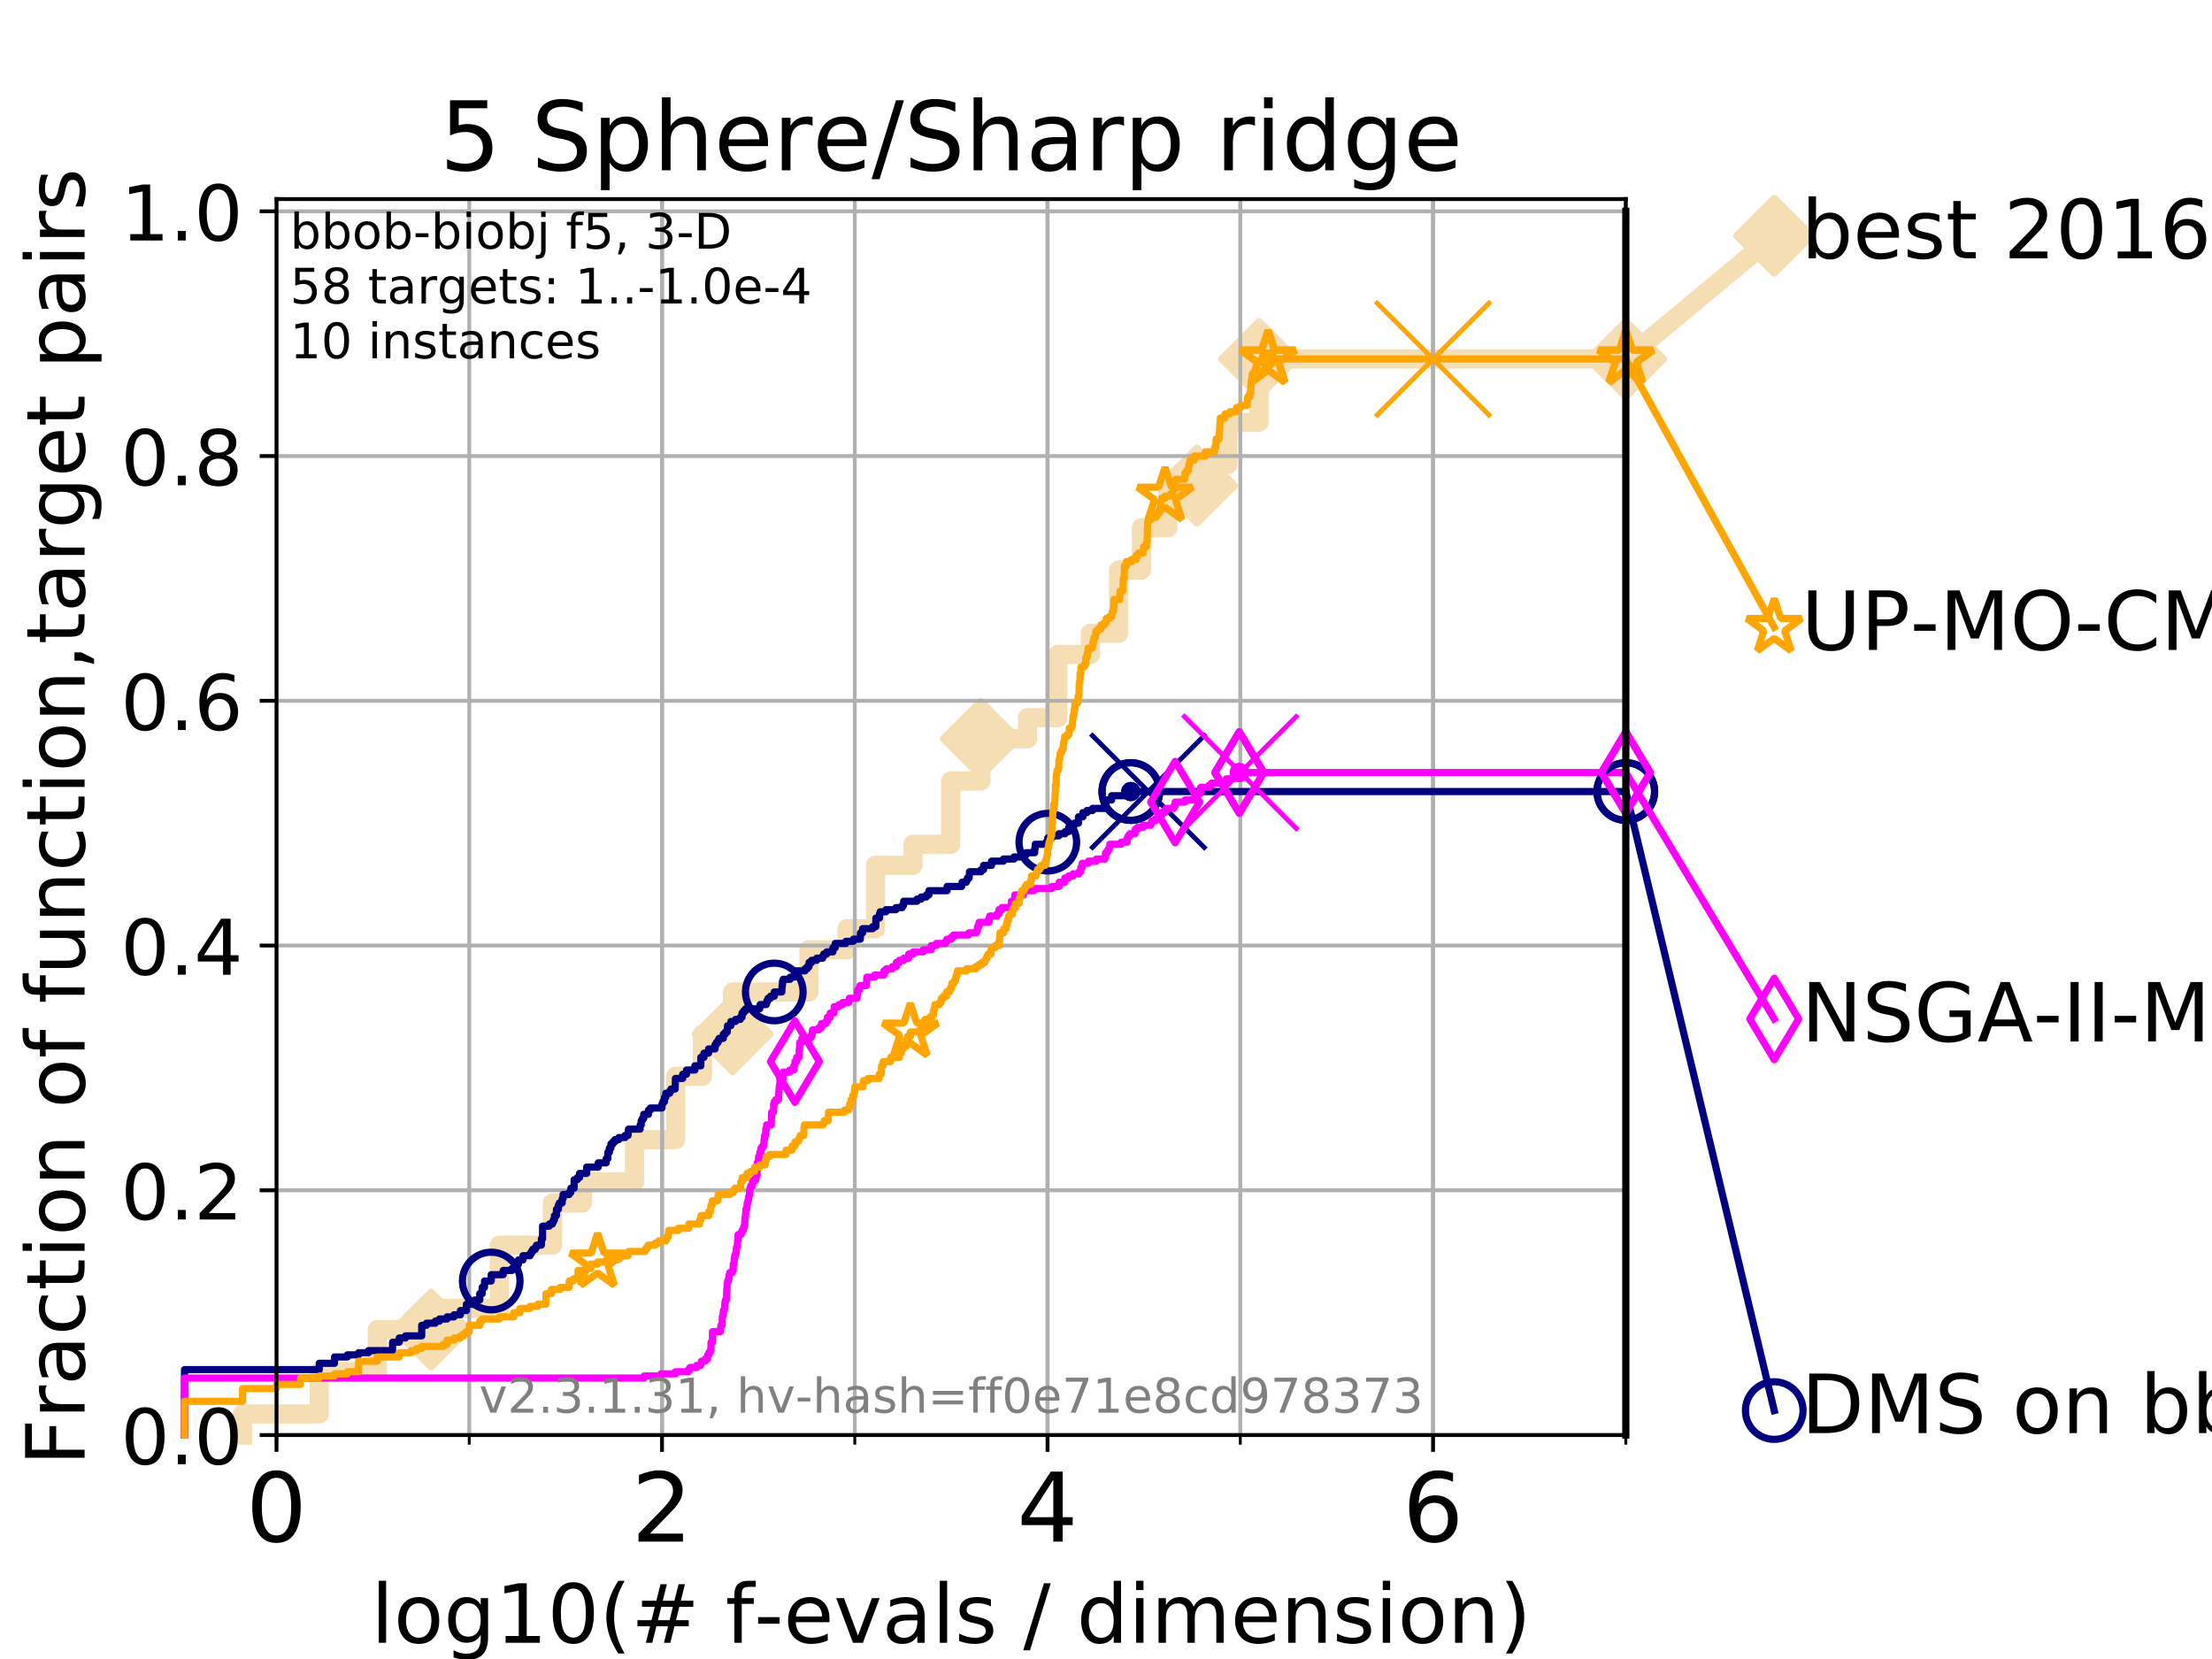 <?xml version="1.0" encoding="utf-8" standalone="no"?>
<!DOCTYPE svg PUBLIC "-//W3C//DTD SVG 1.1//EN"
  "http://www.w3.org/Graphics/SVG/1.1/DTD/svg11.dtd">
<!-- Created with matplotlib (https://matplotlib.org/) -->
<svg height="345.6pt" version="1.1" viewBox="0 0 460.8 345.6" width="460.8pt" xmlns="http://www.w3.org/2000/svg" xmlns:xlink="http://www.w3.org/1999/xlink">
 <defs>
  <style type="text/css">
*{stroke-linecap:butt;stroke-linejoin:round;}
  </style>
 </defs>
 <g id="figure_1">
  <g id="patch_1">
   <path d="M 0 345.6 
L 460.8 345.6 
L 460.8 0 
L 0 0 
z
" style="fill:#ffffff;"/>
  </g>
  <g id="axes_1">
   <g id="patch_2">
    <path d="M 57.6 298.944 
L 338.688 298.944 
L 338.688 41.472 
L 57.6 41.472 
z
" style="fill:#ffffff;"/>
   </g>
   <g id="line2d_1">
    <path d="M 50.529 298.944 
L 50.529 294.549 
L 66.508 294.549 
L 66.508 285.758 
L 78.596 285.758 
L 78.596 276.968 
L 89.79 276.968 
L 89.79 272.573 
L 104.034 272.573 
L 104.034 259.387 
L 115.077 259.387 
L 115.077 250.597 
L 121.34 250.597 
L 121.34 246.201 
L 132.182 246.201 
L 132.182 237.411 
L 140.748 237.411 
L 140.748 224.225 
L 146.324 224.225 
L 146.324 215.435 
L 152.612 215.435 
L 152.612 206.644 
L 168.526 206.644 
L 168.526 197.854 
L 176.434 197.854 
L 176.434 193.459 
L 182.38 193.459 
L 182.38 180.273 
L 190.189 180.273 
L 190.189 175.878 
L 198.047 175.878 
L 198.047 162.692 
L 204.327 162.692 
L 204.327 153.902 
L 214.058 153.902 
L 214.058 149.507 
L 220.348 149.507 
L 220.348 136.321 
L 227.159 136.321 
L 227.159 131.926 
L 233.029 131.926 
L 233.029 118.74 
L 237.79 118.74 
L 237.79 109.95 
L 243.266 109.95 
L 243.266 101.159 
L 249.36 101.159 
L 249.36 96.764 
L 255.769 96.764 
L 255.769 87.973 
L 262.298 87.973 
L 262.298 74.788 
L 338.688 74.788 
" style="fill:none;stroke:#f5deb3;stroke-linecap:square;stroke-width:4;"/>
   </g>
   <g id="line2d_2">
    <defs>
     <path d="M 0 7.778 
L 7.778 0 
L 0 -7.778 
L -7.778 0 
z
" id="md5c64734c0" style="stroke:#f5deb3;stroke-linejoin:miter;stroke-width:1.5;"/>
    </defs>
    <g>
     <use style="fill:#f5deb3;stroke:#f5deb3;stroke-linejoin:miter;stroke-width:1.5;" x="89.79" xlink:href="#md5c64734c0" y="276.968"/>
     <use style="fill:#f5deb3;stroke:#f5deb3;stroke-linejoin:miter;stroke-width:1.5;" x="152.612" xlink:href="#md5c64734c0" y="215.435"/>
     <use style="fill:#f5deb3;stroke:#f5deb3;stroke-linejoin:miter;stroke-width:1.5;" x="204.327" xlink:href="#md5c64734c0" y="153.902"/>
     <use style="fill:#f5deb3;stroke:#f5deb3;stroke-linejoin:miter;stroke-width:1.5;" x="249.36" xlink:href="#md5c64734c0" y="101.159"/>
     <use style="fill:#f5deb3;stroke:#f5deb3;stroke-linejoin:miter;stroke-width:1.5;" x="262.298" xlink:href="#md5c64734c0" y="74.788"/>
     <use style="fill:#f5deb3;stroke:#f5deb3;stroke-linejoin:miter;stroke-width:1.5;" x="338.688" xlink:href="#md5c64734c0" y="74.788"/>
    </g>
   </g>
   <g id="line2d_3">
    <path style="fill:none;stroke:#f5deb3;stroke-linecap:square;stroke-width:4;"/>
    <g/>
   </g>
   <g id="line2d_4">
    <path d="M 338.688 74.788 
L 369.608 49.12 
" style="fill:none;stroke:#f5deb3;stroke-linecap:square;stroke-width:4;"/>
    <g>
     <use style="fill:#f5deb3;stroke:#f5deb3;stroke-linejoin:miter;stroke-width:1.5;" x="338.688" xlink:href="#md5c64734c0" y="74.788"/>
     <use style="fill:#f5deb3;stroke:#f5deb3;stroke-linejoin:miter;stroke-width:1.5;" x="369.608" xlink:href="#md5c64734c0" y="49.12"/>
    </g>
   </g>
   <g id="matplotlib.axis_1">
    <g id="xtick_1">
     <g id="line2d_5">
      <path clip-path="url(#pb5a24238c3)" d="M 57.6 298.944 
L 57.6 41.472 
" style="fill:none;stroke:#b0b0b0;stroke-linecap:square;stroke-width:0.8;"/>
     </g>
     <g id="line2d_6">
      <defs>
       <path d="M 0 0 
L 0 3.5 
" id="m2f70ea8ae2" style="stroke:#000000;stroke-width:0.8;"/>
      </defs>
      <g>
       <use style="stroke:#000000;stroke-width:0.8;" x="57.6" xlink:href="#m2f70ea8ae2" y="298.944"/>
      </g>
     </g>
     <g id="text_1">
      <!-- 0 -->
      <defs>
       <path d="M 31.781 66.406 
Q 24.172 66.406 20.328 58.906 
Q 16.5 51.422 16.5 36.375 
Q 16.5 21.391 20.328 13.891 
Q 24.172 6.391 31.781 6.391 
Q 39.453 6.391 43.281 13.891 
Q 47.125 21.391 47.125 36.375 
Q 47.125 51.422 43.281 58.906 
Q 39.453 66.406 31.781 66.406 
z
M 31.781 74.219 
Q 44.047 74.219 50.516 64.516 
Q 56.984 54.828 56.984 36.375 
Q 56.984 17.969 50.516 8.266 
Q 44.047 -1.422 31.781 -1.422 
Q 19.531 -1.422 13.062 8.266 
Q 6.594 17.969 6.594 36.375 
Q 6.594 54.828 13.062 64.516 
Q 19.531 74.219 31.781 74.219 
z
" id="DejaVuSans-48"/>
      </defs>
      <g transform="translate(51.237 321.141)scale(0.2 -0.2)">
       <use xlink:href="#DejaVuSans-48"/>
      </g>
     </g>
    </g>
    <g id="xtick_2">
     <g id="line2d_7">
      <path clip-path="url(#pb5a24238c3)" d="M 137.911 298.944 
L 137.911 41.472 
" style="fill:none;stroke:#b0b0b0;stroke-linecap:square;stroke-width:0.8;"/>
     </g>
     <g id="line2d_8">
      <g>
       <use style="stroke:#000000;stroke-width:0.8;" x="137.911" xlink:href="#m2f70ea8ae2" y="298.944"/>
      </g>
     </g>
     <g id="text_2">
      <!-- 2 -->
      <defs>
       <path d="M 19.188 8.297 
L 53.609 8.297 
L 53.609 0 
L 7.328 0 
L 7.328 8.297 
Q 12.938 14.109 22.625 23.891 
Q 32.328 33.688 34.812 36.531 
Q 39.547 41.844 41.422 45.531 
Q 43.312 49.219 43.312 52.781 
Q 43.312 58.594 39.234 62.25 
Q 35.156 65.922 28.609 65.922 
Q 23.969 65.922 18.812 64.312 
Q 13.672 62.703 7.812 59.422 
L 7.812 69.391 
Q 13.766 71.781 18.938 73 
Q 24.125 74.219 28.422 74.219 
Q 39.75 74.219 46.484 68.547 
Q 53.219 62.891 53.219 53.422 
Q 53.219 48.922 51.531 44.891 
Q 49.859 40.875 45.406 35.406 
Q 44.188 33.984 37.641 27.219 
Q 31.109 20.453 19.188 8.297 
z
" id="DejaVuSans-50"/>
      </defs>
      <g transform="translate(131.548 321.141)scale(0.2 -0.2)">
       <use xlink:href="#DejaVuSans-50"/>
      </g>
     </g>
    </g>
    <g id="xtick_3">
     <g id="line2d_9">
      <path clip-path="url(#pb5a24238c3)" d="M 218.222 298.944 
L 218.222 41.472 
" style="fill:none;stroke:#b0b0b0;stroke-linecap:square;stroke-width:0.8;"/>
     </g>
     <g id="line2d_10">
      <g>
       <use style="stroke:#000000;stroke-width:0.8;" x="218.222" xlink:href="#m2f70ea8ae2" y="298.944"/>
      </g>
     </g>
     <g id="text_3">
      <!-- 4 -->
      <defs>
       <path d="M 37.797 64.312 
L 12.891 25.391 
L 37.797 25.391 
z
M 35.203 72.906 
L 47.609 72.906 
L 47.609 25.391 
L 58.016 25.391 
L 58.016 17.188 
L 47.609 17.188 
L 47.609 0 
L 37.797 0 
L 37.797 17.188 
L 4.891 17.188 
L 4.891 26.703 
z
" id="DejaVuSans-52"/>
      </defs>
      <g transform="translate(211.859 321.141)scale(0.2 -0.2)">
       <use xlink:href="#DejaVuSans-52"/>
      </g>
     </g>
    </g>
    <g id="xtick_4">
     <g id="line2d_11">
      <path clip-path="url(#pb5a24238c3)" d="M 298.533 298.944 
L 298.533 41.472 
" style="fill:none;stroke:#b0b0b0;stroke-linecap:square;stroke-width:0.8;"/>
     </g>
     <g id="line2d_12">
      <g>
       <use style="stroke:#000000;stroke-width:0.8;" x="298.533" xlink:href="#m2f70ea8ae2" y="298.944"/>
      </g>
     </g>
     <g id="text_4">
      <!-- 6 -->
      <defs>
       <path d="M 33.016 40.375 
Q 26.375 40.375 22.484 35.828 
Q 18.609 31.297 18.609 23.391 
Q 18.609 15.531 22.484 10.953 
Q 26.375 6.391 33.016 6.391 
Q 39.656 6.391 43.531 10.953 
Q 47.406 15.531 47.406 23.391 
Q 47.406 31.297 43.531 35.828 
Q 39.656 40.375 33.016 40.375 
z
M 52.594 71.297 
L 52.594 62.312 
Q 48.875 64.062 45.094 64.984 
Q 41.312 65.922 37.594 65.922 
Q 27.828 65.922 22.672 59.328 
Q 17.531 52.734 16.797 39.406 
Q 19.672 43.656 24.016 45.922 
Q 28.375 48.188 33.594 48.188 
Q 44.578 48.188 50.953 41.516 
Q 57.328 34.859 57.328 23.391 
Q 57.328 12.156 50.688 5.359 
Q 44.047 -1.422 33.016 -1.422 
Q 20.359 -1.422 13.672 8.266 
Q 6.984 17.969 6.984 36.375 
Q 6.984 53.656 15.188 63.938 
Q 23.391 74.219 37.203 74.219 
Q 40.922 74.219 44.703 73.484 
Q 48.484 72.75 52.594 71.297 
z
" id="DejaVuSans-54"/>
      </defs>
      <g transform="translate(292.17 321.141)scale(0.2 -0.2)">
       <use xlink:href="#DejaVuSans-54"/>
      </g>
     </g>
    </g>
    <g id="xtick_5">
     <g id="line2d_13">
      <path clip-path="url(#pb5a24238c3)" d="M 57.6 298.944 
L 57.6 41.472 
" style="fill:none;stroke:#b0b0b0;stroke-linecap:square;stroke-width:0.8;"/>
     </g>
     <g id="line2d_14">
      <defs>
       <path d="M 0 0 
L 0 2 
" id="mad363fdd43" style="stroke:#000000;stroke-width:0.6;"/>
      </defs>
      <g>
       <use style="stroke:#000000;stroke-width:0.6;" x="57.6" xlink:href="#mad363fdd43" y="298.944"/>
      </g>
     </g>
    </g>
    <g id="xtick_6">
     <g id="line2d_15">
      <path clip-path="url(#pb5a24238c3)" d="M 97.755 298.944 
L 97.755 41.472 
" style="fill:none;stroke:#b0b0b0;stroke-linecap:square;stroke-width:0.8;"/>
     </g>
     <g id="line2d_16">
      <g>
       <use style="stroke:#000000;stroke-width:0.6;" x="97.755" xlink:href="#mad363fdd43" y="298.944"/>
      </g>
     </g>
    </g>
    <g id="xtick_7">
     <g id="line2d_17">
      <path clip-path="url(#pb5a24238c3)" d="M 137.911 298.944 
L 137.911 41.472 
" style="fill:none;stroke:#b0b0b0;stroke-linecap:square;stroke-width:0.8;"/>
     </g>
     <g id="line2d_18">
      <g>
       <use style="stroke:#000000;stroke-width:0.6;" x="137.911" xlink:href="#mad363fdd43" y="298.944"/>
      </g>
     </g>
    </g>
    <g id="xtick_8">
     <g id="line2d_19">
      <path clip-path="url(#pb5a24238c3)" d="M 178.066 298.944 
L 178.066 41.472 
" style="fill:none;stroke:#b0b0b0;stroke-linecap:square;stroke-width:0.8;"/>
     </g>
     <g id="line2d_20">
      <g>
       <use style="stroke:#000000;stroke-width:0.6;" x="178.066" xlink:href="#mad363fdd43" y="298.944"/>
      </g>
     </g>
    </g>
    <g id="xtick_9">
     <g id="line2d_21">
      <path clip-path="url(#pb5a24238c3)" d="M 218.222 298.944 
L 218.222 41.472 
" style="fill:none;stroke:#b0b0b0;stroke-linecap:square;stroke-width:0.8;"/>
     </g>
     <g id="line2d_22">
      <g>
       <use style="stroke:#000000;stroke-width:0.6;" x="218.222" xlink:href="#mad363fdd43" y="298.944"/>
      </g>
     </g>
    </g>
    <g id="xtick_10">
     <g id="line2d_23">
      <path clip-path="url(#pb5a24238c3)" d="M 258.377 298.944 
L 258.377 41.472 
" style="fill:none;stroke:#b0b0b0;stroke-linecap:square;stroke-width:0.8;"/>
     </g>
     <g id="line2d_24">
      <g>
       <use style="stroke:#000000;stroke-width:0.6;" x="258.377" xlink:href="#mad363fdd43" y="298.944"/>
      </g>
     </g>
    </g>
    <g id="xtick_11">
     <g id="line2d_25">
      <path clip-path="url(#pb5a24238c3)" d="M 298.533 298.944 
L 298.533 41.472 
" style="fill:none;stroke:#b0b0b0;stroke-linecap:square;stroke-width:0.8;"/>
     </g>
     <g id="line2d_26">
      <g>
       <use style="stroke:#000000;stroke-width:0.6;" x="298.533" xlink:href="#mad363fdd43" y="298.944"/>
      </g>
     </g>
    </g>
    <g id="xtick_12">
     <g id="line2d_27">
      <path clip-path="url(#pb5a24238c3)" d="M 338.688 298.944 
L 338.688 41.472 
" style="fill:none;stroke:#b0b0b0;stroke-linecap:square;stroke-width:0.8;"/>
     </g>
     <g id="line2d_28">
      <g>
       <use style="stroke:#000000;stroke-width:0.6;" x="338.688" xlink:href="#mad363fdd43" y="298.944"/>
      </g>
     </g>
    </g>
    <g id="text_5">
     <!-- log10(# f-evals / dimension) -->
     <defs>
      <path d="M 9.422 75.984 
L 18.406 75.984 
L 18.406 0 
L 9.422 0 
z
" id="DejaVuSans-108"/>
      <path d="M 30.609 48.391 
Q 23.391 48.391 19.188 42.75 
Q 14.984 37.109 14.984 27.297 
Q 14.984 17.484 19.156 11.844 
Q 23.344 6.203 30.609 6.203 
Q 37.797 6.203 41.984 11.859 
Q 46.188 17.531 46.188 27.297 
Q 46.188 37.016 41.984 42.703 
Q 37.797 48.391 30.609 48.391 
z
M 30.609 56 
Q 42.328 56 49.016 48.375 
Q 55.719 40.766 55.719 27.297 
Q 55.719 13.875 49.016 6.219 
Q 42.328 -1.422 30.609 -1.422 
Q 18.844 -1.422 12.172 6.219 
Q 5.516 13.875 5.516 27.297 
Q 5.516 40.766 12.172 48.375 
Q 18.844 56 30.609 56 
z
" id="DejaVuSans-111"/>
      <path d="M 45.406 27.984 
Q 45.406 37.75 41.375 43.109 
Q 37.359 48.484 30.078 48.484 
Q 22.859 48.484 18.828 43.109 
Q 14.797 37.75 14.797 27.984 
Q 14.797 18.266 18.828 12.891 
Q 22.859 7.516 30.078 7.516 
Q 37.359 7.516 41.375 12.891 
Q 45.406 18.266 45.406 27.984 
z
M 54.391 6.781 
Q 54.391 -7.172 48.188 -13.984 
Q 42 -20.797 29.203 -20.797 
Q 24.469 -20.797 20.266 -20.094 
Q 16.062 -19.391 12.109 -17.922 
L 12.109 -9.188 
Q 16.062 -11.328 19.922 -12.344 
Q 23.781 -13.375 27.781 -13.375 
Q 36.625 -13.375 41.016 -8.766 
Q 45.406 -4.156 45.406 5.172 
L 45.406 9.625 
Q 42.625 4.781 38.281 2.391 
Q 33.938 0 27.875 0 
Q 17.828 0 11.672 7.656 
Q 5.516 15.328 5.516 27.984 
Q 5.516 40.672 11.672 48.328 
Q 17.828 56 27.875 56 
Q 33.938 56 38.281 53.609 
Q 42.625 51.219 45.406 46.391 
L 45.406 54.688 
L 54.391 54.688 
z
" id="DejaVuSans-103"/>
      <path d="M 12.406 8.297 
L 28.516 8.297 
L 28.516 63.922 
L 10.984 60.406 
L 10.984 69.391 
L 28.422 72.906 
L 38.281 72.906 
L 38.281 8.297 
L 54.391 8.297 
L 54.391 0 
L 12.406 0 
z
" id="DejaVuSans-49"/>
      <path d="M 31 75.875 
Q 24.469 64.656 21.281 53.656 
Q 18.109 42.672 18.109 31.391 
Q 18.109 20.125 21.312 9.062 
Q 24.516 -2 31 -13.188 
L 23.188 -13.188 
Q 15.875 -1.703 12.234 9.375 
Q 8.594 20.453 8.594 31.391 
Q 8.594 42.281 12.203 53.312 
Q 15.828 64.359 23.188 75.875 
z
" id="DejaVuSans-40"/>
      <path d="M 51.125 44 
L 36.922 44 
L 32.812 27.688 
L 47.125 27.688 
z
M 43.797 71.781 
L 38.719 51.516 
L 52.984 51.516 
L 58.109 71.781 
L 65.922 71.781 
L 60.891 51.516 
L 76.125 51.516 
L 76.125 44 
L 58.984 44 
L 54.984 27.688 
L 70.516 27.688 
L 70.516 20.219 
L 53.078 20.219 
L 48 0 
L 40.188 0 
L 45.219 20.219 
L 30.906 20.219 
L 25.875 0 
L 18.016 0 
L 23.094 20.219 
L 7.719 20.219 
L 7.719 27.688 
L 24.906 27.688 
L 29 44 
L 13.281 44 
L 13.281 51.516 
L 30.906 51.516 
L 35.891 71.781 
z
" id="DejaVuSans-35"/>
      <path id="DejaVuSans-32"/>
      <path d="M 37.109 75.984 
L 37.109 68.5 
L 28.516 68.5 
Q 23.688 68.5 21.797 66.547 
Q 19.922 64.594 19.922 59.516 
L 19.922 54.688 
L 34.719 54.688 
L 34.719 47.703 
L 19.922 47.703 
L 19.922 0 
L 10.891 0 
L 10.891 47.703 
L 2.297 47.703 
L 2.297 54.688 
L 10.891 54.688 
L 10.891 58.5 
Q 10.891 67.625 15.141 71.797 
Q 19.391 75.984 28.609 75.984 
z
" id="DejaVuSans-102"/>
      <path d="M 4.891 31.391 
L 31.203 31.391 
L 31.203 23.391 
L 4.891 23.391 
z
" id="DejaVuSans-45"/>
      <path d="M 56.203 29.594 
L 56.203 25.203 
L 14.891 25.203 
Q 15.484 15.922 20.484 11.062 
Q 25.484 6.203 34.422 6.203 
Q 39.594 6.203 44.453 7.469 
Q 49.312 8.734 54.109 11.281 
L 54.109 2.781 
Q 49.266 0.734 44.188 -0.344 
Q 39.109 -1.422 33.891 -1.422 
Q 20.797 -1.422 13.156 6.188 
Q 5.516 13.812 5.516 26.812 
Q 5.516 40.234 12.766 48.109 
Q 20.016 56 32.328 56 
Q 43.359 56 49.781 48.891 
Q 56.203 41.797 56.203 29.594 
z
M 47.219 32.234 
Q 47.125 39.594 43.094 43.984 
Q 39.062 48.391 32.422 48.391 
Q 24.906 48.391 20.391 44.141 
Q 15.875 39.891 15.188 32.172 
z
" id="DejaVuSans-101"/>
      <path d="M 2.984 54.688 
L 12.5 54.688 
L 29.594 8.797 
L 46.688 54.688 
L 56.203 54.688 
L 35.688 0 
L 23.484 0 
z
" id="DejaVuSans-118"/>
      <path d="M 34.281 27.484 
Q 23.391 27.484 19.188 25 
Q 14.984 22.516 14.984 16.5 
Q 14.984 11.719 18.141 8.906 
Q 21.297 6.109 26.703 6.109 
Q 34.188 6.109 38.703 11.406 
Q 43.219 16.703 43.219 25.484 
L 43.219 27.484 
z
M 52.203 31.203 
L 52.203 0 
L 43.219 0 
L 43.219 8.297 
Q 40.141 3.328 35.547 0.953 
Q 30.953 -1.422 24.312 -1.422 
Q 15.922 -1.422 10.953 3.297 
Q 6 8.016 6 15.922 
Q 6 25.141 12.172 29.828 
Q 18.359 34.516 30.609 34.516 
L 43.219 34.516 
L 43.219 35.406 
Q 43.219 41.609 39.141 45 
Q 35.062 48.391 27.688 48.391 
Q 23 48.391 18.547 47.266 
Q 14.109 46.141 10.016 43.891 
L 10.016 52.203 
Q 14.938 54.109 19.578 55.047 
Q 24.219 56 28.609 56 
Q 40.484 56 46.344 49.844 
Q 52.203 43.703 52.203 31.203 
z
" id="DejaVuSans-97"/>
      <path d="M 44.281 53.078 
L 44.281 44.578 
Q 40.484 46.531 36.375 47.5 
Q 32.281 48.484 27.875 48.484 
Q 21.188 48.484 17.844 46.438 
Q 14.5 44.391 14.5 40.281 
Q 14.5 37.156 16.891 35.375 
Q 19.281 33.594 26.516 31.984 
L 29.594 31.297 
Q 39.156 29.25 43.188 25.516 
Q 47.219 21.781 47.219 15.094 
Q 47.219 7.469 41.188 3.016 
Q 35.156 -1.422 24.609 -1.422 
Q 20.219 -1.422 15.453 -0.562 
Q 10.688 0.297 5.422 2 
L 5.422 11.281 
Q 10.406 8.688 15.234 7.391 
Q 20.062 6.109 24.812 6.109 
Q 31.156 6.109 34.562 8.281 
Q 37.984 10.453 37.984 14.406 
Q 37.984 18.062 35.516 20.016 
Q 33.062 21.969 24.703 23.781 
L 21.578 24.516 
Q 13.234 26.266 9.516 29.906 
Q 5.812 33.547 5.812 39.891 
Q 5.812 47.609 11.281 51.797 
Q 16.75 56 26.812 56 
Q 31.781 56 36.172 55.266 
Q 40.578 54.547 44.281 53.078 
z
" id="DejaVuSans-115"/>
      <path d="M 25.391 72.906 
L 33.688 72.906 
L 8.297 -9.281 
L 0 -9.281 
z
" id="DejaVuSans-47"/>
      <path d="M 45.406 46.391 
L 45.406 75.984 
L 54.391 75.984 
L 54.391 0 
L 45.406 0 
L 45.406 8.203 
Q 42.578 3.328 38.25 0.953 
Q 33.938 -1.422 27.875 -1.422 
Q 17.969 -1.422 11.734 6.484 
Q 5.516 14.406 5.516 27.297 
Q 5.516 40.188 11.734 48.094 
Q 17.969 56 27.875 56 
Q 33.938 56 38.25 53.625 
Q 42.578 51.266 45.406 46.391 
z
M 14.797 27.297 
Q 14.797 17.391 18.875 11.75 
Q 22.953 6.109 30.078 6.109 
Q 37.203 6.109 41.297 11.75 
Q 45.406 17.391 45.406 27.297 
Q 45.406 37.203 41.297 42.844 
Q 37.203 48.484 30.078 48.484 
Q 22.953 48.484 18.875 42.844 
Q 14.797 37.203 14.797 27.297 
z
" id="DejaVuSans-100"/>
      <path d="M 9.422 54.688 
L 18.406 54.688 
L 18.406 0 
L 9.422 0 
z
M 9.422 75.984 
L 18.406 75.984 
L 18.406 64.594 
L 9.422 64.594 
z
" id="DejaVuSans-105"/>
      <path d="M 52 44.188 
Q 55.375 50.25 60.062 53.125 
Q 64.75 56 71.094 56 
Q 79.641 56 84.281 50.016 
Q 88.922 44.047 88.922 33.016 
L 88.922 0 
L 79.891 0 
L 79.891 32.719 
Q 79.891 40.578 77.094 44.375 
Q 74.312 48.188 68.609 48.188 
Q 61.625 48.188 57.562 43.547 
Q 53.516 38.922 53.516 30.906 
L 53.516 0 
L 44.484 0 
L 44.484 32.719 
Q 44.484 40.625 41.703 44.406 
Q 38.922 48.188 33.109 48.188 
Q 26.219 48.188 22.156 43.531 
Q 18.109 38.875 18.109 30.906 
L 18.109 0 
L 9.078 0 
L 9.078 54.688 
L 18.109 54.688 
L 18.109 46.188 
Q 21.188 51.219 25.484 53.609 
Q 29.781 56 35.688 56 
Q 41.656 56 45.828 52.969 
Q 50 49.953 52 44.188 
z
" id="DejaVuSans-109"/>
      <path d="M 54.891 33.016 
L 54.891 0 
L 45.906 0 
L 45.906 32.719 
Q 45.906 40.484 42.875 44.328 
Q 39.844 48.188 33.797 48.188 
Q 26.516 48.188 22.312 43.547 
Q 18.109 38.922 18.109 30.906 
L 18.109 0 
L 9.078 0 
L 9.078 54.688 
L 18.109 54.688 
L 18.109 46.188 
Q 21.344 51.125 25.703 53.562 
Q 30.078 56 35.797 56 
Q 45.219 56 50.047 50.172 
Q 54.891 44.344 54.891 33.016 
z
" id="DejaVuSans-110"/>
      <path d="M 8.016 75.875 
L 15.828 75.875 
Q 23.141 64.359 26.781 53.312 
Q 30.422 42.281 30.422 31.391 
Q 30.422 20.453 26.781 9.375 
Q 23.141 -1.703 15.828 -13.188 
L 8.016 -13.188 
Q 14.5 -2 17.703 9.062 
Q 20.906 20.125 20.906 31.391 
Q 20.906 42.672 17.703 53.656 
Q 14.5 64.656 8.016 75.875 
z
" id="DejaVuSans-41"/>
     </defs>
     <g transform="translate(77.303 342.218)scale(0.17 -0.17)">
      <use xlink:href="#DejaVuSans-108"/>
      <use x="27.783" xlink:href="#DejaVuSans-111"/>
      <use x="88.965" xlink:href="#DejaVuSans-103"/>
      <use x="152.441" xlink:href="#DejaVuSans-49"/>
      <use x="216.064" xlink:href="#DejaVuSans-48"/>
      <use x="279.688" xlink:href="#DejaVuSans-40"/>
      <use x="318.701" xlink:href="#DejaVuSans-35"/>
      <use x="402.49" xlink:href="#DejaVuSans-32"/>
      <use x="434.277" xlink:href="#DejaVuSans-102"/>
      <use x="469.404" xlink:href="#DejaVuSans-45"/>
      <use x="505.488" xlink:href="#DejaVuSans-101"/>
      <use x="567.012" xlink:href="#DejaVuSans-118"/>
      <use x="626.191" xlink:href="#DejaVuSans-97"/>
      <use x="687.471" xlink:href="#DejaVuSans-108"/>
      <use x="715.254" xlink:href="#DejaVuSans-115"/>
      <use x="767.354" xlink:href="#DejaVuSans-32"/>
      <use x="799.141" xlink:href="#DejaVuSans-47"/>
      <use x="832.832" xlink:href="#DejaVuSans-32"/>
      <use x="864.619" xlink:href="#DejaVuSans-100"/>
      <use x="928.096" xlink:href="#DejaVuSans-105"/>
      <use x="955.879" xlink:href="#DejaVuSans-109"/>
      <use x="1053.291" xlink:href="#DejaVuSans-101"/>
      <use x="1114.814" xlink:href="#DejaVuSans-110"/>
      <use x="1178.193" xlink:href="#DejaVuSans-115"/>
      <use x="1230.293" xlink:href="#DejaVuSans-105"/>
      <use x="1258.076" xlink:href="#DejaVuSans-111"/>
      <use x="1319.258" xlink:href="#DejaVuSans-110"/>
      <use x="1382.637" xlink:href="#DejaVuSans-41"/>
     </g>
    </g>
   </g>
   <g id="matplotlib.axis_2">
    <g id="ytick_1">
     <g id="line2d_29">
      <path clip-path="url(#pb5a24238c3)" d="M 57.6 298.944 
L 338.688 298.944 
" style="fill:none;stroke:#b0b0b0;stroke-linecap:square;stroke-width:0.8;"/>
     </g>
     <g id="line2d_30">
      <defs>
       <path d="M 0 0 
L -3.5 0 
" id="m3cff2c130d" style="stroke:#000000;stroke-width:0.8;"/>
      </defs>
      <g>
       <use style="stroke:#000000;stroke-width:0.8;" x="57.6" xlink:href="#m3cff2c130d" y="298.944"/>
      </g>
     </g>
     <g id="text_6">
      <!-- 0.0 -->
      <defs>
       <path d="M 10.688 12.406 
L 21 12.406 
L 21 0 
L 10.688 0 
z
" id="DejaVuSans-46"/>
      </defs>
      <g transform="translate(25.155 305.023)scale(0.16 -0.16)">
       <use xlink:href="#DejaVuSans-48"/>
       <use x="63.623" xlink:href="#DejaVuSans-46"/>
       <use x="95.41" xlink:href="#DejaVuSans-48"/>
      </g>
     </g>
    </g>
    <g id="ytick_2">
     <g id="line2d_31">
      <path clip-path="url(#pb5a24238c3)" d="M 57.6 247.959 
L 338.688 247.959 
" style="fill:none;stroke:#b0b0b0;stroke-linecap:square;stroke-width:0.8;"/>
     </g>
     <g id="line2d_32">
      <g>
       <use style="stroke:#000000;stroke-width:0.8;" x="57.6" xlink:href="#m3cff2c130d" y="247.959"/>
      </g>
     </g>
     <g id="text_7">
      <!-- 0.2 -->
      <g transform="translate(25.155 254.038)scale(0.16 -0.16)">
       <use xlink:href="#DejaVuSans-48"/>
       <use x="63.623" xlink:href="#DejaVuSans-46"/>
       <use x="95.41" xlink:href="#DejaVuSans-50"/>
      </g>
     </g>
    </g>
    <g id="ytick_3">
     <g id="line2d_33">
      <path clip-path="url(#pb5a24238c3)" d="M 57.6 196.975 
L 338.688 196.975 
" style="fill:none;stroke:#b0b0b0;stroke-linecap:square;stroke-width:0.8;"/>
     </g>
     <g id="line2d_34">
      <g>
       <use style="stroke:#000000;stroke-width:0.8;" x="57.6" xlink:href="#m3cff2c130d" y="196.975"/>
      </g>
     </g>
     <g id="text_8">
      <!-- 0.4 -->
      <g transform="translate(25.155 203.054)scale(0.16 -0.16)">
       <use xlink:href="#DejaVuSans-48"/>
       <use x="63.623" xlink:href="#DejaVuSans-46"/>
       <use x="95.41" xlink:href="#DejaVuSans-52"/>
      </g>
     </g>
    </g>
    <g id="ytick_4">
     <g id="line2d_35">
      <path clip-path="url(#pb5a24238c3)" d="M 57.6 145.99 
L 338.688 145.99 
" style="fill:none;stroke:#b0b0b0;stroke-linecap:square;stroke-width:0.8;"/>
     </g>
     <g id="line2d_36">
      <g>
       <use style="stroke:#000000;stroke-width:0.8;" x="57.6" xlink:href="#m3cff2c130d" y="145.99"/>
      </g>
     </g>
     <g id="text_9">
      <!-- 0.6 -->
      <g transform="translate(25.155 152.069)scale(0.16 -0.16)">
       <use xlink:href="#DejaVuSans-48"/>
       <use x="63.623" xlink:href="#DejaVuSans-46"/>
       <use x="95.41" xlink:href="#DejaVuSans-54"/>
      </g>
     </g>
    </g>
    <g id="ytick_5">
     <g id="line2d_37">
      <path clip-path="url(#pb5a24238c3)" d="M 57.6 95.006 
L 338.688 95.006 
" style="fill:none;stroke:#b0b0b0;stroke-linecap:square;stroke-width:0.8;"/>
     </g>
     <g id="line2d_38">
      <g>
       <use style="stroke:#000000;stroke-width:0.8;" x="57.6" xlink:href="#m3cff2c130d" y="95.006"/>
      </g>
     </g>
     <g id="text_10">
      <!-- 0.8 -->
      <defs>
       <path d="M 31.781 34.625 
Q 24.75 34.625 20.719 30.859 
Q 16.703 27.094 16.703 20.516 
Q 16.703 13.922 20.719 10.156 
Q 24.75 6.391 31.781 6.391 
Q 38.812 6.391 42.859 10.172 
Q 46.922 13.969 46.922 20.516 
Q 46.922 27.094 42.891 30.859 
Q 38.875 34.625 31.781 34.625 
z
M 21.922 38.812 
Q 15.578 40.375 12.031 44.719 
Q 8.5 49.078 8.5 55.328 
Q 8.5 64.062 14.719 69.141 
Q 20.953 74.219 31.781 74.219 
Q 42.672 74.219 48.875 69.141 
Q 55.078 64.062 55.078 55.328 
Q 55.078 49.078 51.531 44.719 
Q 48 40.375 41.703 38.812 
Q 48.828 37.156 52.797 32.312 
Q 56.781 27.484 56.781 20.516 
Q 56.781 9.906 50.312 4.234 
Q 43.844 -1.422 31.781 -1.422 
Q 19.734 -1.422 13.25 4.234 
Q 6.781 9.906 6.781 20.516 
Q 6.781 27.484 10.781 32.312 
Q 14.797 37.156 21.922 38.812 
z
M 18.312 54.391 
Q 18.312 48.734 21.844 45.562 
Q 25.391 42.391 31.781 42.391 
Q 38.141 42.391 41.719 45.562 
Q 45.312 48.734 45.312 54.391 
Q 45.312 60.062 41.719 63.234 
Q 38.141 66.406 31.781 66.406 
Q 25.391 66.406 21.844 63.234 
Q 18.312 60.062 18.312 54.391 
z
" id="DejaVuSans-56"/>
      </defs>
      <g transform="translate(25.155 101.085)scale(0.16 -0.16)">
       <use xlink:href="#DejaVuSans-48"/>
       <use x="63.623" xlink:href="#DejaVuSans-46"/>
       <use x="95.41" xlink:href="#DejaVuSans-56"/>
      </g>
     </g>
    </g>
    <g id="ytick_6">
     <g id="line2d_39">
      <path clip-path="url(#pb5a24238c3)" d="M 57.6 44.021 
L 338.688 44.021 
" style="fill:none;stroke:#b0b0b0;stroke-linecap:square;stroke-width:0.8;"/>
     </g>
     <g id="line2d_40">
      <g>
       <use style="stroke:#000000;stroke-width:0.8;" x="57.6" xlink:href="#m3cff2c130d" y="44.021"/>
      </g>
     </g>
     <g id="text_11">
      <!-- 1.0 -->
      <g transform="translate(25.155 50.1)scale(0.16 -0.16)">
       <use xlink:href="#DejaVuSans-49"/>
       <use x="63.623" xlink:href="#DejaVuSans-46"/>
       <use x="95.41" xlink:href="#DejaVuSans-48"/>
      </g>
     </g>
    </g>
    <g id="text_12">
     <!-- Fraction of function,target pairs -->
     <defs>
      <path d="M 9.812 72.906 
L 51.703 72.906 
L 51.703 64.594 
L 19.672 64.594 
L 19.672 43.109 
L 48.578 43.109 
L 48.578 34.812 
L 19.672 34.812 
L 19.672 0 
L 9.812 0 
z
" id="DejaVuSans-70"/>
      <path d="M 41.109 46.297 
Q 39.594 47.172 37.812 47.578 
Q 36.031 48 33.891 48 
Q 26.266 48 22.188 43.047 
Q 18.109 38.094 18.109 28.812 
L 18.109 0 
L 9.078 0 
L 9.078 54.688 
L 18.109 54.688 
L 18.109 46.188 
Q 20.953 51.172 25.484 53.578 
Q 30.031 56 36.531 56 
Q 37.453 56 38.578 55.875 
Q 39.703 55.766 41.062 55.516 
z
" id="DejaVuSans-114"/>
      <path d="M 48.781 52.594 
L 48.781 44.188 
Q 44.969 46.297 41.141 47.344 
Q 37.312 48.391 33.406 48.391 
Q 24.656 48.391 19.812 42.844 
Q 14.984 37.312 14.984 27.297 
Q 14.984 17.281 19.812 11.734 
Q 24.656 6.203 33.406 6.203 
Q 37.312 6.203 41.141 7.25 
Q 44.969 8.297 48.781 10.406 
L 48.781 2.094 
Q 45.016 0.344 40.984 -0.531 
Q 36.969 -1.422 32.422 -1.422 
Q 20.062 -1.422 12.781 6.344 
Q 5.516 14.109 5.516 27.297 
Q 5.516 40.672 12.859 48.328 
Q 20.219 56 33.016 56 
Q 37.156 56 41.109 55.141 
Q 45.062 54.297 48.781 52.594 
z
" id="DejaVuSans-99"/>
      <path d="M 18.312 70.219 
L 18.312 54.688 
L 36.812 54.688 
L 36.812 47.703 
L 18.312 47.703 
L 18.312 18.016 
Q 18.312 11.328 20.141 9.422 
Q 21.969 7.516 27.594 7.516 
L 36.812 7.516 
L 36.812 0 
L 27.594 0 
Q 17.188 0 13.234 3.875 
Q 9.281 7.766 9.281 18.016 
L 9.281 47.703 
L 2.688 47.703 
L 2.688 54.688 
L 9.281 54.688 
L 9.281 70.219 
z
" id="DejaVuSans-116"/>
      <path d="M 8.5 21.578 
L 8.5 54.688 
L 17.484 54.688 
L 17.484 21.922 
Q 17.484 14.156 20.5 10.266 
Q 23.531 6.391 29.594 6.391 
Q 36.859 6.391 41.078 11.031 
Q 45.312 15.672 45.312 23.688 
L 45.312 54.688 
L 54.297 54.688 
L 54.297 0 
L 45.312 0 
L 45.312 8.406 
Q 42.047 3.422 37.719 1 
Q 33.406 -1.422 27.688 -1.422 
Q 18.266 -1.422 13.375 4.438 
Q 8.5 10.297 8.5 21.578 
z
M 31.109 56 
z
" id="DejaVuSans-117"/>
      <path d="M 11.719 12.406 
L 22.016 12.406 
L 22.016 4 
L 14.016 -11.625 
L 7.719 -11.625 
L 11.719 4 
z
" id="DejaVuSans-44"/>
      <path d="M 18.109 8.203 
L 18.109 -20.797 
L 9.078 -20.797 
L 9.078 54.688 
L 18.109 54.688 
L 18.109 46.391 
Q 20.953 51.266 25.266 53.625 
Q 29.594 56 35.594 56 
Q 45.562 56 51.781 48.094 
Q 58.016 40.188 58.016 27.297 
Q 58.016 14.406 51.781 6.484 
Q 45.562 -1.422 35.594 -1.422 
Q 29.594 -1.422 25.266 0.953 
Q 20.953 3.328 18.109 8.203 
z
M 48.688 27.297 
Q 48.688 37.203 44.609 42.844 
Q 40.531 48.484 33.406 48.484 
Q 26.266 48.484 22.188 42.844 
Q 18.109 37.203 18.109 27.297 
Q 18.109 17.391 22.188 11.75 
Q 26.266 6.109 33.406 6.109 
Q 40.531 6.109 44.609 11.75 
Q 48.688 17.391 48.688 27.297 
z
" id="DejaVuSans-112"/>
     </defs>
     <g transform="translate(17.62 305.347)rotate(-90)scale(0.17 -0.17)">
      <use xlink:href="#DejaVuSans-70"/>
      <use x="57.41" xlink:href="#DejaVuSans-114"/>
      <use x="98.523" xlink:href="#DejaVuSans-97"/>
      <use x="159.803" xlink:href="#DejaVuSans-99"/>
      <use x="214.783" xlink:href="#DejaVuSans-116"/>
      <use x="253.992" xlink:href="#DejaVuSans-105"/>
      <use x="281.775" xlink:href="#DejaVuSans-111"/>
      <use x="342.957" xlink:href="#DejaVuSans-110"/>
      <use x="406.336" xlink:href="#DejaVuSans-32"/>
      <use x="438.123" xlink:href="#DejaVuSans-111"/>
      <use x="499.305" xlink:href="#DejaVuSans-102"/>
      <use x="534.51" xlink:href="#DejaVuSans-32"/>
      <use x="566.297" xlink:href="#DejaVuSans-102"/>
      <use x="601.502" xlink:href="#DejaVuSans-117"/>
      <use x="664.881" xlink:href="#DejaVuSans-110"/>
      <use x="728.26" xlink:href="#DejaVuSans-99"/>
      <use x="783.24" xlink:href="#DejaVuSans-116"/>
      <use x="822.449" xlink:href="#DejaVuSans-105"/>
      <use x="850.232" xlink:href="#DejaVuSans-111"/>
      <use x="911.414" xlink:href="#DejaVuSans-110"/>
      <use x="974.793" xlink:href="#DejaVuSans-44"/>
      <use x="1006.58" xlink:href="#DejaVuSans-116"/>
      <use x="1045.789" xlink:href="#DejaVuSans-97"/>
      <use x="1107.068" xlink:href="#DejaVuSans-114"/>
      <use x="1148.166" xlink:href="#DejaVuSans-103"/>
      <use x="1211.643" xlink:href="#DejaVuSans-101"/>
      <use x="1273.166" xlink:href="#DejaVuSans-116"/>
      <use x="1312.375" xlink:href="#DejaVuSans-32"/>
      <use x="1344.162" xlink:href="#DejaVuSans-112"/>
      <use x="1407.639" xlink:href="#DejaVuSans-97"/>
      <use x="1468.918" xlink:href="#DejaVuSans-105"/>
      <use x="1496.701" xlink:href="#DejaVuSans-114"/>
      <use x="1537.814" xlink:href="#DejaVuSans-115"/>
     </g>
    </g>
   </g>
   <g id="line2d_41">
    <defs>
     <path d="M 0 1.5 
C 0.398 1.5 0.779 1.342 1.061 1.061 
C 1.342 0.779 1.5 0.398 1.5 0 
C 1.5 -0.398 1.342 -0.779 1.061 -1.061 
C 0.779 -1.342 0.398 -1.5 0 -1.5 
C -0.398 -1.5 -0.779 -1.342 -1.061 -1.061 
C -1.342 -0.779 -1.5 -0.398 -1.5 0 
C -1.5 0.398 -1.342 0.779 -1.061 1.061 
C -0.779 1.342 -0.398 1.5 0 1.5 
z
" id="m08d5d976ef" style="stroke:#f5deb3;"/>
    </defs>
    <g>
     <use style="fill:#f5deb3;stroke:#f5deb3;" x="262.298" xlink:href="#m08d5d976ef" y="74.788"/>
     <use style="fill:#f5deb3;stroke:#f5deb3;" x="262.298" xlink:href="#m08d5d976ef" y="74.788"/>
    </g>
   </g>
   <g id="line2d_42">
    <defs>
     <path d="M 0 1.5 
C 0.398 1.5 0.779 1.342 1.061 1.061 
C 1.342 0.779 1.5 0.398 1.5 0 
C 1.5 -0.398 1.342 -0.779 1.061 -1.061 
C 0.779 -1.342 0.398 -1.5 0 -1.5 
C -0.398 -1.5 -0.779 -1.342 -1.061 -1.061 
C -1.342 -0.779 -1.5 -0.398 -1.5 0 
C -1.5 0.398 -1.342 0.779 -1.061 1.061 
C -0.779 1.342 -0.398 1.5 0 1.5 
z
" id="me0e908ac60" style="stroke:#000080;"/>
    </defs>
    <g>
     <use style="fill:#000080;stroke:#000080;" x="235.57" xlink:href="#me0e908ac60" y="164.89"/>
     <use style="fill:#000080;stroke:#000080;" x="235.57" xlink:href="#me0e908ac60" y="164.89"/>
    </g>
   </g>
   <g id="line2d_43">
    <path d="M 38.441 298.944 
L 38.441 285.319 
L 66.508 285.319 
L 66.508 284 
L 69.688 284 
L 69.688 282.682 
L 72.376 282.682 
L 72.376 282.242 
L 74.705 282.242 
L 74.705 281.803 
L 76.759 281.803 
L 76.759 281.363 
L 81.776 281.363 
L 81.776 279.605 
L 83.172 279.605 
L 83.172 278.726 
L 84.464 278.726 
L 84.464 278.286 
L 87.85 278.286 
L 87.85 276.089 
L 88.847 276.089 
L 88.847 275.649 
L 90.684 275.649 
L 90.684 275.21 
L 91.535 275.21 
L 91.535 274.77 
L 93.122 274.77 
L 93.122 274.331 
L 94.576 274.331 
L 94.576 273.891 
L 95.918 273.891 
L 95.918 273.012 
L 97.164 273.012 
L 97.164 271.694 
L 98.881 271.694 
L 98.881 270.815 
L 99.938 270.815 
L 99.938 269.496 
L 100.444 269.496 
L 100.444 268.177 
L 100.935 268.177 
L 100.935 266.859 
L 102.331 266.859 
L 102.331 265.54 
L 104.826 265.54 
L 104.826 264.661 
L 106.664 264.661 
L 106.664 264.222 
L 107.68 264.222 
L 107.68 263.343 
L 108.006 263.343 
L 108.006 262.464 
L 108.949 262.464 
L 108.949 261.585 
L 110.415 261.585 
L 110.415 261.145 
L 110.694 261.145 
L 110.694 260.706 
L 110.969 260.706 
L 110.969 260.266 
L 111.506 260.266 
L 111.506 259.827 
L 111.768 259.827 
L 111.768 259.387 
L 112.779 259.387 
L 112.779 258.068 
L 113.023 258.068 
L 113.023 255.431 
L 114.419 255.431 
L 114.419 254.992 
L 115.077 254.992 
L 115.077 254.552 
L 115.291 254.552 
L 115.291 254.113 
L 115.502 254.113 
L 115.502 253.234 
L 115.918 253.234 
L 115.918 251.915 
L 116.323 251.915 
L 116.323 251.036 
L 116.523 251.036 
L 116.523 250.597 
L 117.107 250.597 
L 117.107 249.718 
L 117.298 249.718 
L 117.298 248.838 
L 118.577 248.838 
L 118.577 248.399 
L 118.925 248.399 
L 118.925 247.52 
L 119.603 247.52 
L 119.603 245.762 
L 120.255 245.762 
L 120.255 245.322 
L 120.728 245.322 
L 120.728 244.443 
L 122.22 244.443 
L 122.22 243.125 
L 124.62 243.125 
L 124.62 242.246 
L 126.282 242.246 
L 126.282 241.367 
L 126.618 241.367 
L 126.618 240.048 
L 126.948 240.048 
L 126.948 239.169 
L 127.272 239.169 
L 127.272 238.29 
L 127.695 238.29 
L 127.695 237.85 
L 128.108 237.85 
L 128.108 237.411 
L 128.905 237.411 
L 128.905 236.971 
L 130.219 236.971 
L 130.219 236.532 
L 130.84 236.532 
L 130.927 235.213 
L 133.353 235.213 
L 133.353 234.334 
L 133.578 234.334 
L 133.578 233.455 
L 133.8 233.455 
L 133.8 233.016 
L 134.092 233.016 
L 134.092 232.137 
L 135.077 232.137 
L 135.077 231.258 
L 135.482 231.258 
L 135.482 230.818 
L 137.911 230.818 
L 137.911 229.939 
L 138.084 229.939 
L 138.084 229.5 
L 138.426 229.5 
L 138.426 228.62 
L 138.706 228.62 
L 138.706 227.741 
L 139.52 227.741 
L 139.52 227.302 
L 139.783 227.302 
L 139.783 226.862 
L 140.649 226.862 
L 140.699 224.665 
L 142.216 224.665 
L 142.216 223.786 
L 143.015 223.786 
L 143.015 222.907 
L 144.748 222.907 
L 144.748 222.028 
L 145.998 222.028 
L 145.998 220.27 
L 146.644 220.27 
L 146.644 219.391 
L 147.604 219.391 
L 147.604 218.511 
L 148.951 218.511 
L 148.951 217.632 
L 149.226 217.632 
L 149.226 217.193 
L 149.557 217.193 
L 149.557 216.753 
L 149.794 216.753 
L 149.794 216.314 
L 150.683 216.314 
L 150.683 215.435 
L 151.097 215.435 
L 151.097 214.995 
L 151.502 214.995 
L 151.555 213.677 
L 152.258 213.677 
L 152.258 212.798 
L 153.227 212.798 
L 153.227 212.358 
L 154.213 212.358 
L 154.213 211.919 
L 154.574 211.919 
L 154.574 211.04 
L 154.906 211.04 
L 154.906 210.6 
L 155.297 210.6 
L 155.297 210.161 
L 158.25 210.161 
L 158.34 209.282 
L 159.625 209.282 
L 159.625 208.842 
L 159.791 208.842 
L 159.791 208.402 
L 160.006 208.402 
L 160.006 207.963 
L 160.506 207.963 
L 160.506 207.523 
L 161.299 207.523 
L 161.299 206.644 
L 162.868 206.644 
L 162.924 205.326 
L 162.993 205.326 
L 162.993 204.447 
L 163.158 204.447 
L 163.158 204.007 
L 164.612 204.007 
L 164.612 203.568 
L 165.495 203.568 
L 165.495 203.128 
L 165.626 203.128 
L 165.626 202.249 
L 167.704 202.249 
L 167.704 201.81 
L 168.171 201.81 
L 168.171 201.37 
L 168.537 201.37 
L 168.547 200.491 
L 169.08 200.491 
L 169.08 200.052 
L 170.128 200.052 
L 170.128 199.612 
L 171.366 199.612 
L 171.366 199.173 
L 171.604 199.173 
L 171.604 198.733 
L 172.232 198.733 
L 172.232 198.293 
L 173.516 198.293 
L 173.516 197.414 
L 174 197.414 
L 174 196.535 
L 176.203 196.535 
L 176.203 196.096 
L 177.767 196.096 
L 177.767 195.656 
L 179.219 195.656 
L 179.252 194.338 
L 179.686 194.338 
L 179.686 193.459 
L 181.808 193.459 
L 181.808 193.019 
L 182.462 193.019 
L 182.462 191.261 
L 183.214 191.261 
L 183.214 190.382 
L 183.364 190.382 
L 183.364 189.943 
L 184.562 189.943 
L 184.562 189.503 
L 186.637 189.503 
L 186.637 189.063 
L 187.961 189.063 
L 187.961 188.624 
L 188.213 188.624 
L 188.249 187.745 
L 191.022 187.745 
L 191.022 187.305 
L 191.89 187.305 
L 191.89 186.866 
L 192.972 186.866 
L 192.972 186.426 
L 193.5 186.426 
L 193.507 185.547 
L 197.299 185.547 
L 197.299 184.668 
L 200.326 184.668 
L 200.413 183.789 
L 201.302 183.789 
L 201.302 183.35 
L 201.53 183.35 
L 201.53 182.91 
L 201.883 182.91 
L 201.967 181.592 
L 204.394 181.592 
L 204.394 181.152 
L 204.904 181.152 
L 204.904 180.273 
L 206.554 180.273 
L 206.554 179.394 
L 209.025 179.394 
L 209.025 178.954 
L 211.249 178.954 
L 211.249 178.515 
L 213.439 178.515 
L 213.439 178.075 
L 213.751 178.075 
L 213.751 177.636 
L 215.547 177.636 
L 215.547 176.757 
L 215.666 176.757 
L 215.666 175.878 
L 217.893 175.878 
L 217.893 175.438 
L 218.279 175.438 
L 218.279 174.559 
L 219.135 174.559 
L 219.135 174.12 
L 220.59 174.12 
L 220.59 173.68 
L 221.888 173.68 
L 221.888 173.241 
L 222.619 173.241 
L 222.619 172.362 
L 223.587 172.362 
L 223.587 171.922 
L 223.796 171.922 
L 223.796 171.483 
L 224.661 171.483 
L 224.663 170.164 
L 225.579 170.164 
L 225.579 169.285 
L 226.432 169.285 
L 226.432 168.845 
L 227.602 168.845 
L 227.602 168.406 
L 230.109 168.406 
L 230.109 167.527 
L 230.395 167.527 
L 230.421 166.648 
L 231.572 166.648 
L 231.572 165.769 
L 234.505 165.769 
L 234.505 165.329 
L 235.57 165.329 
L 235.57 164.89 
L 338.688 164.89 
L 338.688 164.89 
" style="fill:none;stroke:#000080;stroke-linecap:square;stroke-width:1.5;"/>
   </g>
   <g id="line2d_44">
    <defs>
     <path d="M 0 6 
C 1.591 6 3.117 5.368 4.243 4.243 
C 5.368 3.117 6 1.591 6 0 
C 6 -1.591 5.368 -3.117 4.243 -4.243 
C 3.117 -5.368 1.591 -6 0 -6 
C -1.591 -6 -3.117 -5.368 -4.243 -4.243 
C -5.368 -3.117 -6 -1.591 -6 0 
C -6 1.591 -5.368 3.117 -4.243 4.243 
C -3.117 5.368 -1.591 6 0 6 
z
" id="mcec5c1a5b0" style="stroke:#000080;stroke-width:1.5;"/>
    </defs>
    <g>
     <use style="fill-opacity:0;stroke:#000080;stroke-width:1.5;" x="102.331" xlink:href="#mcec5c1a5b0" y="266.859"/>
     <use style="fill-opacity:0;stroke:#000080;stroke-width:1.5;" x="161.299" xlink:href="#mcec5c1a5b0" y="206.644"/>
     <use style="fill-opacity:0;stroke:#000080;stroke-width:1.5;" x="218.279" xlink:href="#mcec5c1a5b0" y="175.438"/>
     <use style="fill-opacity:0;stroke:#000080;stroke-width:1.5;" x="235.57" xlink:href="#mcec5c1a5b0" y="164.89"/>
     <use style="fill-opacity:0;stroke:#000080;stroke-width:1.5;" x="235.57" xlink:href="#mcec5c1a5b0" y="164.89"/>
     <use style="fill-opacity:0;stroke:#000080;stroke-width:1.5;" x="338.688" xlink:href="#mcec5c1a5b0" y="164.89"/>
    </g>
   </g>
   <g id="line2d_45">
    <path style="fill:none;stroke:#000080;stroke-linecap:square;stroke-width:1.5;"/>
    <g/>
   </g>
   <g id="line2d_46">
    <path clip-path="url(#pb5a24238c3)" d="M 239.218 164.89 
" style="fill:none;stroke:#000080;stroke-linecap:square;stroke-width:1.5;"/>
    <defs>
     <path d="M -12 12 
L 12 -12 
M -12 -12 
L 12 12 
" id="mc9a5a158f5" style="stroke:#000080;"/>
    </defs>
    <g clip-path="url(#pb5a24238c3)">
     <use style="fill:#000080;stroke:#000080;" x="239.218" xlink:href="#mc9a5a158f5" y="164.89"/>
    </g>
   </g>
   <g id="line2d_47">
    <defs>
     <path d="M 0 1.5 
C 0.398 1.5 0.779 1.342 1.061 1.061 
C 1.342 0.779 1.5 0.398 1.5 0 
C 1.5 -0.398 1.342 -0.779 1.061 -1.061 
C 0.779 -1.342 0.398 -1.5 0 -1.5 
C -0.398 -1.5 -0.779 -1.342 -1.061 -1.061 
C -1.342 -0.779 -1.5 -0.398 -1.5 0 
C -1.5 0.398 -1.342 0.779 -1.061 1.061 
C -0.779 1.342 -0.398 1.5 0 1.5 
z
" id="ma583c329af" style="stroke:#ff00ff;"/>
    </defs>
    <g>
     <use style="fill:#ff00ff;stroke:#ff00ff;" x="258.172" xlink:href="#ma583c329af" y="160.934"/>
     <use style="fill:#ff00ff;stroke:#ff00ff;" x="258.172" xlink:href="#ma583c329af" y="160.934"/>
    </g>
   </g>
   <g id="line2d_48">
    <path d="M 38.441 298.944 
L 38.441 287.077 
L 134.164 287.077 
L 134.164 286.637 
L 137.677 286.637 
L 137.677 286.198 
L 140.699 286.198 
L 140.699 285.758 
L 143.401 285.758 
L 143.401 285.319 
L 143.737 285.319 
L 143.737 284.879 
L 145.136 284.879 
L 145.136 284.44 
L 145.961 284.44 
L 145.961 284 
L 146.107 284 
L 146.107 283.561 
L 146.889 283.561 
L 146.889 283.121 
L 147.402 283.121 
L 147.436 282.242 
L 147.67 282.242 
L 147.67 281.803 
L 147.934 281.803 
L 147.934 281.363 
L 148.064 281.363 
L 148.129 279.605 
L 148.418 279.605 
L 148.418 277.407 
L 150.057 277.407 
L 150.115 276.528 
L 150.172 276.528 
L 150.172 276.089 
L 150.429 276.089 
L 150.458 274.331 
L 150.571 274.331 
L 150.571 273.891 
L 150.683 273.891 
L 150.683 273.012 
L 150.905 273.012 
L 151.015 271.254 
L 151.124 271.254 
L 151.124 270.815 
L 151.314 270.815 
L 151.395 268.617 
L 151.448 268.617 
L 151.475 267.298 
L 151.582 267.298 
L 151.582 266.859 
L 151.74 266.859 
L 151.74 266.419 
L 151.871 266.419 
L 151.871 265.54 
L 152.027 265.54 
L 152.027 265.101 
L 152.562 265.101 
L 152.562 264.661 
L 152.737 264.661 
L 152.737 263.343 
L 152.885 263.343 
L 152.984 262.024 
L 153.057 262.024 
L 153.057 261.585 
L 153.203 261.585 
L 153.203 261.145 
L 153.347 261.145 
L 153.419 259.827 
L 153.609 259.827 
L 153.633 258.508 
L 153.75 258.508 
L 153.75 257.189 
L 154.372 257.189 
L 154.372 256.75 
L 154.597 256.75 
L 154.597 256.31 
L 154.841 256.31 
L 154.841 255.871 
L 154.972 255.871 
L 154.972 255.431 
L 155.103 255.431 
L 155.189 253.673 
L 155.275 253.673 
L 155.383 251.915 
L 155.574 251.915 
L 155.658 250.597 
L 155.783 250.597 
L 155.783 250.157 
L 155.908 250.157 
L 155.95 249.278 
L 156.073 249.278 
L 156.175 247.959 
L 156.236 247.959 
L 156.236 247.52 
L 156.378 247.52 
L 156.378 247.08 
L 156.757 247.08 
L 156.757 246.201 
L 157.031 246.201 
L 157.031 245.762 
L 157.472 245.762 
L 157.472 244.883 
L 157.717 244.883 
L 157.735 242.246 
L 157.994 242.246 
L 158.031 240.927 
L 158.286 240.927 
L 158.286 240.048 
L 158.519 240.048 
L 158.519 239.169 
L 158.837 239.169 
L 158.837 238.729 
L 159.098 238.729 
L 159.167 237.411 
L 159.27 237.411 
L 159.27 236.532 
L 159.49 236.532 
L 159.524 235.213 
L 159.692 235.213 
L 159.692 234.334 
L 160.664 234.334 
L 160.743 231.697 
L 161.146 231.697 
L 161.177 229.939 
L 161.314 229.939 
L 161.314 229.5 
L 161.63 229.5 
L 161.63 229.06 
L 162.188 229.06 
L 162.275 226.862 
L 162.346 226.862 
L 162.346 225.983 
L 162.475 225.983 
L 162.475 224.665 
L 163.144 224.665 
L 163.199 223.346 
L 164.499 223.346 
L 164.499 222.907 
L 165.375 222.907 
L 165.375 222.028 
L 165.59 222.028 
L 165.59 221.149 
L 165.955 221.149 
L 165.955 220.27 
L 166.449 220.27 
L 166.505 218.511 
L 166.573 218.511 
L 166.595 217.193 
L 167.049 217.193 
L 167.049 216.314 
L 168.806 216.314 
L 168.806 215.874 
L 169.148 215.874 
L 169.254 214.556 
L 170.536 214.556 
L 170.536 214.116 
L 171.108 214.116 
L 171.108 213.237 
L 172.036 213.237 
L 172.036 212.798 
L 172.354 212.798 
L 172.354 211.919 
L 172.933 211.919 
L 172.933 211.04 
L 173.733 211.04 
L 173.778 209.721 
L 174.747 209.721 
L 174.747 209.282 
L 175.544 209.282 
L 175.544 208.842 
L 176.801 208.842 
L 176.801 208.402 
L 176.913 208.402 
L 176.913 207.963 
L 178.537 207.963 
L 178.644 206.205 
L 179.039 206.205 
L 179.039 205.765 
L 179.154 205.765 
L 179.154 205.326 
L 180.483 205.326 
L 180.569 203.568 
L 182.207 203.568 
L 182.207 203.128 
L 184.136 203.128 
L 184.136 202.249 
L 184.658 202.249 
L 184.658 201.81 
L 185.881 201.81 
L 185.881 201.37 
L 186.732 201.37 
L 186.732 200.491 
L 187.358 200.491 
L 187.358 200.052 
L 188.265 200.052 
L 188.265 199.612 
L 189.299 199.612 
L 189.299 198.733 
L 190.256 198.733 
L 190.256 198.293 
L 192.324 198.293 
L 192.324 197.854 
L 193.988 197.854 
L 193.988 196.975 
L 195.068 196.975 
L 195.068 196.535 
L 197.007 196.535 
L 197.007 196.096 
L 197.239 196.096 
L 197.239 195.656 
L 198.161 195.656 
L 198.161 195.217 
L 198.623 195.217 
L 198.623 194.777 
L 201.789 194.777 
L 201.789 194.338 
L 203.394 194.338 
L 203.394 193.898 
L 203.63 193.898 
L 203.63 193.019 
L 203.939 193.019 
L 203.939 192.14 
L 206.038 192.14 
L 206.038 191.261 
L 206.173 191.261 
L 206.173 190.822 
L 207.693 190.822 
L 207.693 190.382 
L 208.096 190.382 
L 208.096 189.503 
L 208.704 189.503 
L 208.704 189.063 
L 210.53 189.063 
L 210.53 188.624 
L 210.694 188.624 
L 210.694 187.745 
L 211.268 187.745 
L 211.373 186.866 
L 211.396 186.866 
L 211.396 186.426 
L 213.195 186.426 
L 213.195 185.547 
L 215.426 185.547 
L 215.426 185.108 
L 219.111 185.108 
L 219.111 184.668 
L 220.629 184.668 
L 220.644 183.789 
L 221.804 183.789 
L 221.804 182.91 
L 222.611 182.91 
L 222.611 182.471 
L 223.556 182.471 
L 223.556 182.031 
L 224.78 182.031 
L 224.78 181.592 
L 225.144 181.592 
L 225.147 180.713 
L 225.445 180.713 
L 225.445 179.834 
L 226.738 179.834 
L 226.738 179.394 
L 228.373 179.394 
L 228.373 178.954 
L 230.162 178.954 
L 230.162 178.515 
L 230.309 178.515 
L 230.309 177.636 
L 230.677 177.636 
L 230.677 177.196 
L 230.943 177.196 
L 230.943 176.757 
L 231.194 176.757 
L 231.194 175.878 
L 233.561 175.878 
L 233.561 175.438 
L 234.806 175.438 
L 234.806 174.559 
L 235.02 174.559 
L 235.02 174.12 
L 235.381 174.12 
L 235.381 173.68 
L 236.454 173.68 
L 236.454 172.801 
L 236.94 172.801 
L 236.94 172.362 
L 238.086 172.362 
L 238.086 171.922 
L 239.734 171.922 
L 239.734 171.483 
L 239.9 171.483 
L 239.9 171.043 
L 240.619 171.043 
L 240.619 170.604 
L 241.304 170.604 
L 241.304 170.164 
L 241.941 170.164 
L 241.941 169.285 
L 242.614 169.285 
L 242.614 168.845 
L 242.914 168.845 
L 242.914 168.406 
L 244.504 168.406 
L 244.504 167.966 
L 244.809 167.966 
L 244.809 167.087 
L 246.865 167.087 
L 246.865 166.648 
L 248.691 166.648 
L 248.691 166.208 
L 249.225 166.208 
L 249.225 165.329 
L 250.069 165.329 
L 250.115 164.011 
L 251.893 164.011 
L 251.893 163.571 
L 252.361 163.571 
L 252.361 163.132 
L 255.316 163.132 
L 255.316 162.692 
L 255.461 162.692 
L 255.461 162.253 
L 256.956 162.253 
L 256.956 161.813 
L 257.09 161.813 
L 257.09 161.374 
L 258.172 161.374 
L 258.172 160.934 
L 338.688 160.934 
L 338.688 160.934 
" style="fill:none;stroke:#ff00ff;stroke-linecap:square;stroke-width:1.5;"/>
   </g>
   <g id="line2d_49">
    <defs>
     <path d="M 0 8.485 
L 5.091 0 
L 0 -8.485 
L -5.091 0 
z
" id="m5ecc79e328" style="stroke:#ff00ff;stroke-linejoin:miter;stroke-width:1.5;"/>
    </defs>
    <g>
     <use style="fill-opacity:0;stroke:#ff00ff;stroke-linejoin:miter;stroke-width:1.5;" x="165.59" xlink:href="#m5ecc79e328" y="221.149"/>
     <use style="fill-opacity:0;stroke:#ff00ff;stroke-linejoin:miter;stroke-width:1.5;" x="244.809" xlink:href="#m5ecc79e328" y="167.087"/>
     <use style="fill-opacity:0;stroke:#ff00ff;stroke-linejoin:miter;stroke-width:1.5;" x="258.172" xlink:href="#m5ecc79e328" y="160.934"/>
     <use style="fill-opacity:0;stroke:#ff00ff;stroke-linejoin:miter;stroke-width:1.5;" x="258.172" xlink:href="#m5ecc79e328" y="160.934"/>
     <use style="fill-opacity:0;stroke:#ff00ff;stroke-linejoin:miter;stroke-width:1.5;" x="338.688" xlink:href="#m5ecc79e328" y="160.934"/>
    </g>
   </g>
   <g id="line2d_50">
    <path style="fill:none;stroke:#ff00ff;stroke-linecap:square;stroke-width:1.5;"/>
    <g/>
   </g>
   <g id="line2d_51">
    <path clip-path="url(#pb5a24238c3)" d="M 258.384 160.934 
" style="fill:none;stroke:#ff00ff;stroke-linecap:square;stroke-width:1.5;"/>
    <defs>
     <path d="M -12 12 
L 12 -12 
M -12 -12 
L 12 12 
" id="m16dcffa6d9" style="stroke:#ff00ff;"/>
    </defs>
    <g clip-path="url(#pb5a24238c3)">
     <use style="fill:#ff00ff;stroke:#ff00ff;" x="258.384" xlink:href="#m16dcffa6d9" y="160.934"/>
    </g>
   </g>
   <g id="line2d_52">
    <defs>
     <path d="M 0 1.5 
C 0.398 1.5 0.779 1.342 1.061 1.061 
C 1.342 0.779 1.5 0.398 1.5 0 
C 1.5 -0.398 1.342 -0.779 1.061 -1.061 
C 0.779 -1.342 0.398 -1.5 0 -1.5 
C -0.398 -1.5 -0.779 -1.342 -1.061 -1.061 
C -1.342 -0.779 -1.5 -0.398 -1.5 0 
C -1.5 0.398 -1.342 0.779 -1.061 1.061 
C -0.779 1.342 -0.398 1.5 0 1.5 
z
" id="m1f7f05c279" style="stroke:#ffa500;"/>
    </defs>
    <g>
     <use style="fill:#ffa500;stroke:#ffa500;" x="264.173" xlink:href="#m1f7f05c279" y="74.788"/>
     <use style="fill:#ffa500;stroke:#ffa500;" x="264.173" xlink:href="#m1f7f05c279" y="74.788"/>
    </g>
   </g>
   <g id="line2d_53">
    <path d="M 38.441 298.944 
L 38.441 291.912 
L 50.529 291.912 
L 50.529 289.275 
L 57.6 289.275 
L 57.6 288.395 
L 62.617 288.395 
L 62.617 287.077 
L 66.508 287.077 
L 66.508 286.637 
L 69.688 286.637 
L 69.688 286.198 
L 72.376 286.198 
L 72.376 285.758 
L 74.705 285.758 
L 74.705 283.561 
L 78.596 283.561 
L 78.596 282.682 
L 83.172 282.682 
L 83.172 281.803 
L 85.667 281.803 
L 85.667 281.363 
L 86.793 281.363 
L 86.793 280.924 
L 87.85 280.924 
L 87.85 280.484 
L 92.347 280.484 
L 92.347 280.045 
L 93.122 280.045 
L 93.122 279.166 
L 94.576 279.166 
L 94.576 278.726 
L 95.918 278.726 
L 95.918 278.286 
L 96.552 278.286 
L 96.552 277.847 
L 97.164 277.847 
L 97.164 277.407 
L 97.755 277.407 
L 97.755 276.089 
L 99.938 276.089 
L 99.938 275.21 
L 100.444 275.21 
L 100.444 274.77 
L 104.034 274.77 
L 104.034 274.331 
L 107.009 274.331 
L 107.009 273.452 
L 108.326 273.452 
L 108.326 272.573 
L 110.415 272.573 
L 110.415 272.133 
L 112.026 272.133 
L 112.026 271.694 
L 113.735 271.694 
L 113.735 269.496 
L 114.86 269.496 
L 114.86 268.617 
L 116.72 268.617 
L 116.72 268.177 
L 118.577 268.177 
L 118.577 266.859 
L 119.436 266.859 
L 119.436 266.419 
L 120.255 266.419 
L 120.255 265.98 
L 120.414 265.98 
L 120.414 264.661 
L 122.076 264.661 
L 122.076 264.222 
L 123.057 264.222 
L 123.057 263.343 
L 124.495 263.343 
L 124.495 262.903 
L 126.282 262.903 
L 126.282 262.464 
L 128.709 262.464 
L 128.709 262.024 
L 129.291 262.024 
L 129.291 261.585 
L 130.84 261.585 
L 130.927 260.706 
L 134.379 260.706 
L 134.379 260.266 
L 134.731 260.266 
L 134.731 259.827 
L 135.008 259.827 
L 135.008 259.387 
L 136.52 259.387 
L 136.52 258.947 
L 137.199 258.947 
L 137.199 258.508 
L 138.706 258.508 
L 138.706 258.068 
L 138.927 258.068 
L 138.927 257.629 
L 139.253 257.629 
L 139.307 256.31 
L 141.331 256.31 
L 141.331 255.871 
L 143.486 255.871 
L 143.486 254.992 
L 145.74 254.992 
L 145.74 254.113 
L 146.035 254.113 
L 146.035 253.234 
L 147.67 253.234 
L 147.67 252.355 
L 148.032 252.355 
L 148.097 251.036 
L 148.386 251.036 
L 148.386 250.157 
L 149.468 250.157 
L 149.468 249.718 
L 149.617 249.718 
L 149.617 248.838 
L 152.079 248.838 
L 152.079 248.399 
L 152.762 248.399 
L 152.762 247.959 
L 153.081 247.959 
L 153.081 247.52 
L 154.236 247.52 
L 154.327 246.201 
L 154.597 246.201 
L 154.597 245.322 
L 155.616 245.322 
L 155.616 244.443 
L 156.418 244.443 
L 156.418 244.004 
L 157.224 244.004 
L 157.224 243.125 
L 158.268 243.125 
L 158.268 242.685 
L 159.389 242.685 
L 159.389 241.806 
L 159.608 241.806 
L 159.608 240.927 
L 160.346 240.927 
L 160.346 240.488 
L 163.749 240.488 
L 163.749 239.609 
L 164.998 239.609 
L 164.998 238.729 
L 165.626 238.729 
L 165.626 237.85 
L 166.301 237.85 
L 166.301 237.411 
L 166.528 237.411 
L 166.528 236.971 
L 166.718 236.971 
L 166.718 236.532 
L 167.449 236.532 
L 167.481 234.774 
L 167.588 234.774 
L 167.588 234.334 
L 171.502 234.334 
L 171.502 233.895 
L 171.729 233.895 
L 171.729 233.455 
L 172.538 233.455 
L 172.594 231.697 
L 175.896 231.697 
L 175.896 231.258 
L 176.788 231.258 
L 176.788 230.818 
L 177.018 230.818 
L 177.018 229.939 
L 177.294 229.939 
L 177.294 229.06 
L 177.672 229.06 
L 177.672 228.181 
L 177.961 228.181 
L 177.961 227.302 
L 178.084 227.302 
L 178.084 226.423 
L 179.786 226.423 
L 179.876 225.104 
L 180.829 225.104 
L 180.829 224.665 
L 183.162 224.665 
L 183.162 223.786 
L 183.565 223.786 
L 183.654 222.028 
L 183.98 222.028 
L 183.98 221.149 
L 185.54 221.149 
L 185.54 220.27 
L 187.385 220.27 
L 187.385 219.391 
L 187.752 219.391 
L 187.752 218.511 
L 188.155 218.511 
L 188.155 217.632 
L 188.729 217.632 
L 188.729 216.753 
L 189.078 216.753 
L 189.078 215.874 
L 189.641 215.874 
L 189.641 214.995 
L 191.787 214.995 
L 191.787 214.116 
L 192.682 214.116 
L 192.718 212.358 
L 193.701 212.358 
L 193.701 211.919 
L 194.162 211.919 
L 194.162 211.479 
L 194.45 211.479 
L 194.45 210.6 
L 194.573 210.6 
L 194.573 210.161 
L 194.75 210.161 
L 194.75 209.282 
L 195.704 209.282 
L 195.704 208.842 
L 196.047 208.842 
L 196.105 207.963 
L 196.53 207.963 
L 196.53 207.523 
L 197.2 207.523 
L 197.2 206.644 
L 197.814 206.644 
L 197.814 206.205 
L 197.998 206.205 
L 197.998 205.765 
L 198.262 205.765 
L 198.262 204.886 
L 198.696 204.886 
L 198.696 204.447 
L 198.977 204.447 
L 198.977 204.007 
L 199.091 204.007 
L 199.091 203.568 
L 199.203 203.568 
L 199.203 203.128 
L 199.435 203.128 
L 199.442 202.249 
L 201.368 202.249 
L 201.368 201.81 
L 203.261 201.81 
L 203.261 201.37 
L 203.908 201.37 
L 203.908 200.931 
L 204.574 200.931 
L 204.574 200.491 
L 205.146 200.491 
L 205.146 200.052 
L 205.398 200.052 
L 205.398 199.612 
L 205.599 199.612 
L 205.599 199.173 
L 205.86 199.173 
L 205.86 198.733 
L 206.443 198.733 
L 206.53 197.414 
L 207.285 197.414 
L 207.285 196.975 
L 208.086 196.975 
L 208.086 196.096 
L 208.216 196.096 
L 208.293 194.338 
L 209.094 194.338 
L 209.113 193.459 
L 209.622 193.459 
L 209.622 192.58 
L 209.835 192.58 
L 209.835 191.701 
L 210.098 191.701 
L 210.098 190.822 
L 210.416 190.822 
L 210.416 190.382 
L 210.956 190.382 
L 210.956 189.503 
L 211.214 189.503 
L 211.214 189.063 
L 211.537 189.063 
L 211.537 188.184 
L 212.311 188.184 
L 212.311 187.305 
L 212.457 187.305 
L 212.533 186.426 
L 212.768 186.426 
L 212.827 185.547 
L 213.308 185.547 
L 213.308 185.108 
L 213.549 185.108 
L 213.549 184.668 
L 213.839 184.668 
L 213.839 184.229 
L 214.713 184.229 
L 214.715 183.35 
L 214.896 183.35 
L 214.896 182.471 
L 215.862 182.471 
L 215.972 181.592 
L 216.142 181.592 
L 216.142 181.152 
L 216.574 181.152 
L 216.574 180.713 
L 216.883 180.713 
L 216.883 180.273 
L 217.719 180.273 
L 217.73 179.394 
L 217.941 179.394 
L 218.049 178.515 
L 218.13 178.515 
L 218.13 178.075 
L 218.254 178.075 
L 218.257 176.757 
L 218.382 176.757 
L 218.47 175.878 
L 218.553 175.878 
L 218.553 175.438 
L 218.695 175.438 
L 218.695 174.999 
L 218.841 174.999 
L 218.916 174.12 
L 219.084 174.12 
L 219.163 171.483 
L 219.241 171.483 
L 219.345 168.845 
L 219.503 168.845 
L 219.507 167.527 
L 219.722 167.527 
L 219.813 165.329 
L 219.842 165.329 
L 219.852 163.571 
L 220.004 163.571 
L 220.054 161.374 
L 220.117 161.374 
L 220.214 160.495 
L 220.443 160.495 
L 220.443 160.055 
L 220.558 160.055 
L 220.587 158.297 
L 220.742 158.297 
L 220.839 156.978 
L 221.059 156.978 
L 221.059 156.539 
L 221.243 156.539 
L 221.243 156.099 
L 221.489 156.099 
L 221.521 154.781 
L 221.632 154.781 
L 221.743 153.902 
L 221.793 153.902 
L 221.793 153.462 
L 222.307 153.462 
L 222.307 153.023 
L 222.709 153.023 
L 222.741 151.704 
L 223.253 151.704 
L 223.253 151.265 
L 223.369 151.265 
L 223.463 149.946 
L 223.512 149.946 
L 223.528 149.067 
L 223.713 149.067 
L 223.807 147.748 
L 223.923 147.748 
L 223.939 146.43 
L 224.512 146.43 
L 224.583 145.111 
L 224.758 145.111 
L 224.846 142.035 
L 224.972 142.035 
L 225.004 140.277 
L 225.18 140.277 
L 225.183 138.958 
L 225.815 138.958 
L 225.815 138.518 
L 226.118 138.518 
L 226.172 137.2 
L 226.285 137.2 
L 226.285 136.76 
L 226.519 136.76 
L 226.536 135.881 
L 226.651 135.881 
L 226.664 135.002 
L 227.561 135.002 
L 227.67 133.684 
L 227.856 133.684 
L 227.91 132.805 
L 228.189 132.805 
L 228.3 131.486 
L 228.721 131.486 
L 228.721 131.047 
L 229.359 131.047 
L 229.359 130.168 
L 230.07 130.168 
L 230.07 129.728 
L 230.442 129.728 
L 230.442 128.849 
L 231.132 128.849 
L 231.132 128.409 
L 231.613 128.409 
L 231.701 127.53 
L 231.862 127.53 
L 231.862 127.091 
L 231.99 127.091 
L 232.059 124.893 
L 233.249 124.893 
L 233.328 123.135 
L 233.91 123.135 
L 233.999 120.498 
L 234.184 120.498 
L 234.241 117.861 
L 234.654 117.861 
L 234.654 116.982 
L 235.731 116.982 
L 235.731 116.542 
L 236.714 116.542 
L 236.714 115.663 
L 237.126 115.663 
L 237.126 115.224 
L 238.165 115.224 
L 238.213 113.905 
L 238.821 113.905 
L 238.821 113.026 
L 238.964 113.026 
L 239.059 109.51 
L 239.086 109.51 
L 239.086 108.631 
L 239.286 108.631 
L 239.286 108.191 
L 239.828 108.191 
L 239.828 107.752 
L 240.894 107.752 
L 240.971 106.873 
L 241.503 106.873 
L 241.548 105.994 
L 241.718 105.994 
L 241.791 104.675 
L 241.852 104.675 
L 241.852 104.236 
L 241.995 104.236 
L 241.995 103.796 
L 242.694 103.796 
L 242.694 103.357 
L 243.809 103.357 
L 243.809 102.917 
L 244.306 102.917 
L 244.306 102.478 
L 244.447 102.478 
L 244.447 102.038 
L 244.635 102.038 
L 244.727 100.28 
L 244.956 100.28 
L 244.956 99.841 
L 246.795 99.841 
L 246.859 98.522 
L 247.165 98.522 
L 247.165 98.082 
L 247.562 98.082 
L 247.655 96.764 
L 247.77 96.764 
L 247.865 95.885 
L 248.79 95.885 
L 248.79 95.006 
L 251.111 95.006 
L 251.111 94.127 
L 253.016 94.127 
L 253.016 93.248 
L 253.264 93.248 
L 253.331 91.49 
L 253.955 91.49 
L 254.03 89.732 
L 254.068 89.732 
L 254.135 87.973 
L 254.212 87.973 
L 254.212 87.094 
L 255.193 87.094 
L 255.193 86.215 
L 256.225 86.215 
L 256.225 85.776 
L 257.579 85.776 
L 257.579 84.897 
L 258.44 84.897 
L 258.44 84.457 
L 259.818 84.457 
L 259.9 82.699 
L 260.349 82.699 
L 260.349 81.82 
L 260.534 81.82 
L 260.613 80.062 
L 260.652 80.062 
L 260.652 79.183 
L 260.842 79.183 
L 260.869 77.864 
L 263.13 77.864 
L 263.202 76.985 
L 263.52 76.985 
L 263.52 76.546 
L 263.821 76.546 
L 263.906 75.227 
L 264.173 75.227 
L 264.173 74.788 
L 338.688 74.788 
L 338.688 74.788 
" style="fill:none;stroke:#ffa500;stroke-linecap:square;stroke-width:1.5;"/>
   </g>
   <g id="line2d_54">
    <defs>
     <path d="M 0 -6 
L -1.347 -1.854 
L -5.706 -1.854 
L -2.18 0.708 
L -3.527 4.854 
L -0 2.292 
L 3.527 4.854 
L 2.18 0.708 
L 5.706 -1.854 
L 1.347 -1.854 
z
" id="m4544e94206" style="stroke:#ffa500;stroke-linejoin:bevel;stroke-width:1.5;"/>
    </defs>
    <g>
     <use style="fill-opacity:0;stroke:#ffa500;stroke-linejoin:bevel;stroke-width:1.5;" x="124.495" xlink:href="#m4544e94206" y="262.903"/>
     <use style="fill-opacity:0;stroke:#ffa500;stroke-linejoin:bevel;stroke-width:1.5;" x="189.641" xlink:href="#m4544e94206" y="214.995"/>
     <use style="fill-opacity:0;stroke:#ffa500;stroke-linejoin:bevel;stroke-width:1.5;" x="242.694" xlink:href="#m4544e94206" y="103.357"/>
     <use style="fill-opacity:0;stroke:#ffa500;stroke-linejoin:bevel;stroke-width:1.5;" x="264.173" xlink:href="#m4544e94206" y="74.788"/>
     <use style="fill-opacity:0;stroke:#ffa500;stroke-linejoin:bevel;stroke-width:1.5;" x="264.173" xlink:href="#m4544e94206" y="74.788"/>
     <use style="fill-opacity:0;stroke:#ffa500;stroke-linejoin:bevel;stroke-width:1.5;" x="338.688" xlink:href="#m4544e94206" y="74.788"/>
    </g>
   </g>
   <g id="line2d_55">
    <path style="fill:none;stroke:#ffa500;stroke-linecap:square;stroke-width:1.5;"/>
    <g/>
   </g>
   <g id="line2d_56">
    <path clip-path="url(#pb5a24238c3)" d="M 298.533 74.788 
" style="fill:none;stroke:#ffa500;stroke-linecap:square;stroke-width:1.5;"/>
    <defs>
     <path d="M -12 12 
L 12 -12 
M -12 -12 
L 12 12 
" id="m3e97982641" style="stroke:#ffa500;"/>
    </defs>
    <g clip-path="url(#pb5a24238c3)">
     <use style="fill:#ffa500;stroke:#ffa500;" x="298.533" xlink:href="#m3e97982641" y="74.788"/>
    </g>
   </g>
   <g id="line2d_57">
    <path d="M 338.688 164.89 
L 369.608 293.846 
" style="fill:none;stroke:#000080;stroke-linecap:square;stroke-width:1.5;"/>
    <g>
     <use style="fill-opacity:0;stroke:#000080;stroke-width:1.5;" x="338.688" xlink:href="#mcec5c1a5b0" y="164.89"/>
     <use style="fill-opacity:0;stroke:#000080;stroke-width:1.5;" x="369.608" xlink:href="#mcec5c1a5b0" y="293.846"/>
    </g>
   </g>
   <g id="line2d_58">
    <path d="M 338.688 160.934 
L 369.608 212.27 
" style="fill:none;stroke:#ff00ff;stroke-linecap:square;stroke-width:1.5;"/>
    <g>
     <use style="fill-opacity:0;stroke:#ff00ff;stroke-linejoin:miter;stroke-width:1.5;" x="338.688" xlink:href="#m5ecc79e328" y="160.934"/>
     <use style="fill-opacity:0;stroke:#ff00ff;stroke-linejoin:miter;stroke-width:1.5;" x="369.608" xlink:href="#m5ecc79e328" y="212.27"/>
    </g>
   </g>
   <g id="line2d_59">
    <path d="M 338.688 74.788 
L 369.608 130.695 
" style="fill:none;stroke:#ffa500;stroke-linecap:square;stroke-width:1.5;"/>
    <g>
     <use style="fill-opacity:0;stroke:#ffa500;stroke-linejoin:bevel;stroke-width:1.5;" x="338.688" xlink:href="#m4544e94206" y="74.788"/>
     <use style="fill-opacity:0;stroke:#ffa500;stroke-linejoin:bevel;stroke-width:1.5;" x="369.608" xlink:href="#m4544e94206" y="130.695"/>
    </g>
   </g>
   <g id="line2d_60">
    <path d="M 338.688 298.944 
L 338.688 44.021 
" style="fill:none;stroke:#000000;stroke-linecap:square;stroke-width:1.5;"/>
   </g>
   <g id="patch_3">
    <path d="M 57.6 298.944 
L 57.6 41.472 
" style="fill:none;stroke:#000000;stroke-linecap:square;stroke-linejoin:miter;stroke-width:0.8;"/>
   </g>
   <g id="patch_4">
    <path d="M 338.688 298.944 
L 338.688 41.472 
" style="fill:none;stroke:#000000;stroke-linecap:square;stroke-linejoin:miter;stroke-width:0.8;"/>
   </g>
   <g id="patch_5">
    <path d="M 57.6 298.944 
L 338.688 298.944 
" style="fill:none;stroke:#000000;stroke-linecap:square;stroke-linejoin:miter;stroke-width:0.8;"/>
   </g>
   <g id="patch_6">
    <path d="M 57.6 41.472 
L 338.688 41.472 
" style="fill:none;stroke:#000000;stroke-linecap:square;stroke-linejoin:miter;stroke-width:0.8;"/>
   </g>
   <g id="text_13">
    <!-- DMS on bb -->
    <defs>
     <path d="M 19.672 64.797 
L 19.672 8.109 
L 31.594 8.109 
Q 46.688 8.109 53.688 14.938 
Q 60.688 21.781 60.688 36.531 
Q 60.688 51.172 53.688 57.984 
Q 46.688 64.797 31.594 64.797 
z
M 9.812 72.906 
L 30.078 72.906 
Q 51.266 72.906 61.172 64.094 
Q 71.094 55.281 71.094 36.531 
Q 71.094 17.672 61.125 8.828 
Q 51.172 0 30.078 0 
L 9.812 0 
z
" id="DejaVuSans-68"/>
     <path d="M 9.812 72.906 
L 24.516 72.906 
L 43.109 23.297 
L 61.812 72.906 
L 76.516 72.906 
L 76.516 0 
L 66.891 0 
L 66.891 64.016 
L 48.094 14.016 
L 38.188 14.016 
L 19.391 64.016 
L 19.391 0 
L 9.812 0 
z
" id="DejaVuSans-77"/>
     <path d="M 53.516 70.516 
L 53.516 60.891 
Q 47.906 63.578 42.922 64.891 
Q 37.938 66.219 33.297 66.219 
Q 25.25 66.219 20.875 63.094 
Q 16.5 59.969 16.5 54.203 
Q 16.5 49.359 19.406 46.891 
Q 22.312 44.438 30.422 42.922 
L 36.375 41.703 
Q 47.406 39.594 52.656 34.297 
Q 57.906 29 57.906 20.125 
Q 57.906 9.516 50.797 4.047 
Q 43.703 -1.422 29.984 -1.422 
Q 24.812 -1.422 18.969 -0.25 
Q 13.141 0.922 6.891 3.219 
L 6.891 13.375 
Q 12.891 10.016 18.656 8.297 
Q 24.422 6.594 29.984 6.594 
Q 38.422 6.594 43.016 9.906 
Q 47.609 13.234 47.609 19.391 
Q 47.609 24.75 44.312 27.781 
Q 41.016 30.812 33.5 32.328 
L 27.484 33.5 
Q 16.453 35.688 11.516 40.375 
Q 6.594 45.062 6.594 53.422 
Q 6.594 63.094 13.406 68.656 
Q 20.219 74.219 32.172 74.219 
Q 37.312 74.219 42.625 73.281 
Q 47.953 72.359 53.516 70.516 
z
" id="DejaVuSans-83"/>
     <path d="M 48.688 27.297 
Q 48.688 37.203 44.609 42.844 
Q 40.531 48.484 33.406 48.484 
Q 26.266 48.484 22.188 42.844 
Q 18.109 37.203 18.109 27.297 
Q 18.109 17.391 22.188 11.75 
Q 26.266 6.109 33.406 6.109 
Q 40.531 6.109 44.609 11.75 
Q 48.688 17.391 48.688 27.297 
z
M 18.109 46.391 
Q 20.953 51.266 25.266 53.625 
Q 29.594 56 35.594 56 
Q 45.562 56 51.781 48.094 
Q 58.016 40.188 58.016 27.297 
Q 58.016 14.406 51.781 6.484 
Q 45.562 -1.422 35.594 -1.422 
Q 29.594 -1.422 25.266 0.953 
Q 20.953 3.328 18.109 8.203 
L 18.109 0 
L 9.078 0 
L 9.078 75.984 
L 18.109 75.984 
z
" id="DejaVuSans-98"/>
    </defs>
    <g transform="translate(375.229 298.536)scale(0.17 -0.17)">
     <use xlink:href="#DejaVuSans-68"/>
     <use x="77.002" xlink:href="#DejaVuSans-77"/>
     <use x="163.281" xlink:href="#DejaVuSans-83"/>
     <use x="226.758" xlink:href="#DejaVuSans-32"/>
     <use x="258.545" xlink:href="#DejaVuSans-111"/>
     <use x="319.727" xlink:href="#DejaVuSans-110"/>
     <use x="383.105" xlink:href="#DejaVuSans-32"/>
     <use x="414.893" xlink:href="#DejaVuSans-98"/>
     <use x="478.369" xlink:href="#DejaVuSans-98"/>
    </g>
   </g>
   <g id="text_14">
    <!-- NSGA-II-M -->
    <defs>
     <path d="M 9.812 72.906 
L 23.094 72.906 
L 55.422 11.922 
L 55.422 72.906 
L 64.984 72.906 
L 64.984 0 
L 51.703 0 
L 19.391 60.984 
L 19.391 0 
L 9.812 0 
z
" id="DejaVuSans-78"/>
     <path d="M 59.516 10.406 
L 59.516 29.984 
L 43.406 29.984 
L 43.406 38.094 
L 69.281 38.094 
L 69.281 6.781 
Q 63.578 2.734 56.688 0.656 
Q 49.812 -1.422 42 -1.422 
Q 24.906 -1.422 15.25 8.562 
Q 5.609 18.562 5.609 36.375 
Q 5.609 54.25 15.25 64.234 
Q 24.906 74.219 42 74.219 
Q 49.125 74.219 55.547 72.453 
Q 61.969 70.703 67.391 67.281 
L 67.391 56.781 
Q 61.922 61.422 55.766 63.766 
Q 49.609 66.109 42.828 66.109 
Q 29.438 66.109 22.719 58.641 
Q 16.016 51.172 16.016 36.375 
Q 16.016 21.625 22.719 14.156 
Q 29.438 6.688 42.828 6.688 
Q 48.047 6.688 52.141 7.594 
Q 56.25 8.5 59.516 10.406 
z
" id="DejaVuSans-71"/>
     <path d="M 34.188 63.188 
L 20.797 26.906 
L 47.609 26.906 
z
M 28.609 72.906 
L 39.797 72.906 
L 67.578 0 
L 57.328 0 
L 50.688 18.703 
L 17.828 18.703 
L 11.188 0 
L 0.781 0 
z
" id="DejaVuSans-65"/>
     <path d="M 9.812 72.906 
L 19.672 72.906 
L 19.672 0 
L 9.812 0 
z
" id="DejaVuSans-73"/>
    </defs>
    <g transform="translate(375.229 216.961)scale(0.17 -0.17)">
     <use xlink:href="#DejaVuSans-78"/>
     <use x="74.805" xlink:href="#DejaVuSans-83"/>
     <use x="138.281" xlink:href="#DejaVuSans-71"/>
     <use x="215.771" xlink:href="#DejaVuSans-65"/>
     <use x="284.148" xlink:href="#DejaVuSans-45"/>
     <use x="320.232" xlink:href="#DejaVuSans-73"/>
     <use x="349.725" xlink:href="#DejaVuSans-73"/>
     <use x="379.217" xlink:href="#DejaVuSans-45"/>
     <use x="415.301" xlink:href="#DejaVuSans-77"/>
    </g>
   </g>
   <g id="text_15">
    <!-- UP-MO-CMA -->
    <defs>
     <path d="M 8.688 72.906 
L 18.609 72.906 
L 18.609 28.609 
Q 18.609 16.891 22.844 11.734 
Q 27.094 6.594 36.625 6.594 
Q 46.094 6.594 50.344 11.734 
Q 54.594 16.891 54.594 28.609 
L 54.594 72.906 
L 64.5 72.906 
L 64.5 27.391 
Q 64.5 13.141 57.438 5.859 
Q 50.391 -1.422 36.625 -1.422 
Q 22.797 -1.422 15.734 5.859 
Q 8.688 13.141 8.688 27.391 
z
" id="DejaVuSans-85"/>
     <path d="M 19.672 64.797 
L 19.672 37.406 
L 32.078 37.406 
Q 38.969 37.406 42.719 40.969 
Q 46.484 44.531 46.484 51.125 
Q 46.484 57.672 42.719 61.234 
Q 38.969 64.797 32.078 64.797 
z
M 9.812 72.906 
L 32.078 72.906 
Q 44.344 72.906 50.609 67.359 
Q 56.891 61.812 56.891 51.125 
Q 56.891 40.328 50.609 34.812 
Q 44.344 29.297 32.078 29.297 
L 19.672 29.297 
L 19.672 0 
L 9.812 0 
z
" id="DejaVuSans-80"/>
     <path d="M 39.406 66.219 
Q 28.656 66.219 22.328 58.203 
Q 16.016 50.203 16.016 36.375 
Q 16.016 22.609 22.328 14.594 
Q 28.656 6.594 39.406 6.594 
Q 50.141 6.594 56.422 14.594 
Q 62.703 22.609 62.703 36.375 
Q 62.703 50.203 56.422 58.203 
Q 50.141 66.219 39.406 66.219 
z
M 39.406 74.219 
Q 54.734 74.219 63.906 63.938 
Q 73.094 53.656 73.094 36.375 
Q 73.094 19.141 63.906 8.859 
Q 54.734 -1.422 39.406 -1.422 
Q 24.031 -1.422 14.812 8.828 
Q 5.609 19.094 5.609 36.375 
Q 5.609 53.656 14.812 63.938 
Q 24.031 74.219 39.406 74.219 
z
" id="DejaVuSans-79"/>
     <path d="M 64.406 67.281 
L 64.406 56.891 
Q 59.422 61.531 53.781 63.812 
Q 48.141 66.109 41.797 66.109 
Q 29.297 66.109 22.656 58.469 
Q 16.016 50.828 16.016 36.375 
Q 16.016 21.969 22.656 14.328 
Q 29.297 6.688 41.797 6.688 
Q 48.141 6.688 53.781 8.984 
Q 59.422 11.281 64.406 15.922 
L 64.406 5.609 
Q 59.234 2.094 53.438 0.328 
Q 47.656 -1.422 41.219 -1.422 
Q 24.656 -1.422 15.125 8.703 
Q 5.609 18.844 5.609 36.375 
Q 5.609 53.953 15.125 64.078 
Q 24.656 74.219 41.219 74.219 
Q 47.75 74.219 53.531 72.484 
Q 59.328 70.75 64.406 67.281 
z
" id="DejaVuSans-67"/>
    </defs>
    <g transform="translate(375.229 135.386)scale(0.17 -0.17)">
     <use xlink:href="#DejaVuSans-85"/>
     <use x="73.193" xlink:href="#DejaVuSans-80"/>
     <use x="133.465" xlink:href="#DejaVuSans-45"/>
     <use x="169.549" xlink:href="#DejaVuSans-77"/>
     <use x="255.828" xlink:href="#DejaVuSans-79"/>
     <use x="334.57" xlink:href="#DejaVuSans-45"/>
     <use x="370.654" xlink:href="#DejaVuSans-67"/>
     <use x="440.479" xlink:href="#DejaVuSans-77"/>
     <use x="526.758" xlink:href="#DejaVuSans-65"/>
    </g>
   </g>
   <g id="text_16">
    <!-- best 2016 -->
    <g transform="translate(375.229 53.811)scale(0.17 -0.17)">
     <use xlink:href="#DejaVuSans-98"/>
     <use x="63.477" xlink:href="#DejaVuSans-101"/>
     <use x="125" xlink:href="#DejaVuSans-115"/>
     <use x="177.1" xlink:href="#DejaVuSans-116"/>
     <use x="216.309" xlink:href="#DejaVuSans-32"/>
     <use x="248.096" xlink:href="#DejaVuSans-50"/>
     <use x="311.719" xlink:href="#DejaVuSans-48"/>
     <use x="375.342" xlink:href="#DejaVuSans-49"/>
     <use x="438.965" xlink:href="#DejaVuSans-54"/>
    </g>
   </g>
   <g id="text_17">
    <!-- bbob-biobj f5, 3-D -->
    <defs>
     <path d="M 9.422 54.688 
L 18.406 54.688 
L 18.406 -0.984 
Q 18.406 -11.422 14.422 -16.109 
Q 10.453 -20.797 1.609 -20.797 
L -1.812 -20.797 
L -1.812 -13.188 
L 0.594 -13.188 
Q 5.719 -13.188 7.562 -10.812 
Q 9.422 -8.453 9.422 -0.984 
z
M 9.422 75.984 
L 18.406 75.984 
L 18.406 64.594 
L 9.422 64.594 
z
" id="DejaVuSans-106"/>
     <path d="M 10.797 72.906 
L 49.516 72.906 
L 49.516 64.594 
L 19.828 64.594 
L 19.828 46.734 
Q 21.969 47.469 24.109 47.828 
Q 26.266 48.188 28.422 48.188 
Q 40.625 48.188 47.75 41.5 
Q 54.891 34.812 54.891 23.391 
Q 54.891 11.625 47.562 5.094 
Q 40.234 -1.422 26.906 -1.422 
Q 22.312 -1.422 17.547 -0.641 
Q 12.797 0.141 7.719 1.703 
L 7.719 11.625 
Q 12.109 9.234 16.797 8.062 
Q 21.484 6.891 26.703 6.891 
Q 35.156 6.891 40.078 11.328 
Q 45.016 15.766 45.016 23.391 
Q 45.016 31 40.078 35.438 
Q 35.156 39.891 26.703 39.891 
Q 22.75 39.891 18.812 39.016 
Q 14.891 38.141 10.797 36.281 
z
" id="DejaVuSans-53"/>
     <path d="M 40.578 39.312 
Q 47.656 37.797 51.625 33 
Q 55.609 28.219 55.609 21.188 
Q 55.609 10.406 48.188 4.484 
Q 40.766 -1.422 27.094 -1.422 
Q 22.516 -1.422 17.656 -0.516 
Q 12.797 0.391 7.625 2.203 
L 7.625 11.719 
Q 11.719 9.328 16.594 8.109 
Q 21.484 6.891 26.812 6.891 
Q 36.078 6.891 40.938 10.547 
Q 45.797 14.203 45.797 21.188 
Q 45.797 27.641 41.281 31.266 
Q 36.766 34.906 28.719 34.906 
L 20.219 34.906 
L 20.219 43.016 
L 29.109 43.016 
Q 36.375 43.016 40.234 45.922 
Q 44.094 48.828 44.094 54.297 
Q 44.094 59.906 40.109 62.906 
Q 36.141 65.922 28.719 65.922 
Q 24.656 65.922 20.016 65.031 
Q 15.375 64.156 9.812 62.312 
L 9.812 71.094 
Q 15.438 72.656 20.344 73.438 
Q 25.25 74.219 29.594 74.219 
Q 40.828 74.219 47.359 69.109 
Q 53.906 64.016 53.906 55.328 
Q 53.906 49.266 50.438 45.094 
Q 46.969 40.922 40.578 39.312 
z
" id="DejaVuSans-51"/>
    </defs>
    <g transform="translate(60.411 51.797)scale(0.102 -0.102)">
     <use xlink:href="#DejaVuSans-98"/>
     <use x="63.477" xlink:href="#DejaVuSans-98"/>
     <use x="126.953" xlink:href="#DejaVuSans-111"/>
     <use x="188.135" xlink:href="#DejaVuSans-98"/>
     <use x="251.611" xlink:href="#DejaVuSans-45"/>
     <use x="287.695" xlink:href="#DejaVuSans-98"/>
     <use x="351.172" xlink:href="#DejaVuSans-105"/>
     <use x="378.955" xlink:href="#DejaVuSans-111"/>
     <use x="440.137" xlink:href="#DejaVuSans-98"/>
     <use x="503.613" xlink:href="#DejaVuSans-106"/>
     <use x="531.396" xlink:href="#DejaVuSans-32"/>
     <use x="563.184" xlink:href="#DejaVuSans-102"/>
     <use x="598.389" xlink:href="#DejaVuSans-53"/>
     <use x="662.012" xlink:href="#DejaVuSans-44"/>
     <use x="693.799" xlink:href="#DejaVuSans-32"/>
     <use x="725.586" xlink:href="#DejaVuSans-51"/>
     <use x="789.209" xlink:href="#DejaVuSans-45"/>
     <use x="825.293" xlink:href="#DejaVuSans-68"/>
    </g>
    <!-- 58 targets: 1..-1.0e-4 -->
    <defs>
     <path d="M 11.719 12.406 
L 22.016 12.406 
L 22.016 0 
L 11.719 0 
z
M 11.719 51.703 
L 22.016 51.703 
L 22.016 39.312 
L 11.719 39.312 
z
" id="DejaVuSans-58"/>
    </defs>
    <g transform="translate(60.411 63.219)scale(0.102 -0.102)">
     <use xlink:href="#DejaVuSans-53"/>
     <use x="63.623" xlink:href="#DejaVuSans-56"/>
     <use x="127.246" xlink:href="#DejaVuSans-32"/>
     <use x="159.033" xlink:href="#DejaVuSans-116"/>
     <use x="198.242" xlink:href="#DejaVuSans-97"/>
     <use x="259.521" xlink:href="#DejaVuSans-114"/>
     <use x="300.619" xlink:href="#DejaVuSans-103"/>
     <use x="364.096" xlink:href="#DejaVuSans-101"/>
     <use x="425.619" xlink:href="#DejaVuSans-116"/>
     <use x="464.828" xlink:href="#DejaVuSans-115"/>
     <use x="516.928" xlink:href="#DejaVuSans-58"/>
     <use x="550.619" xlink:href="#DejaVuSans-32"/>
     <use x="582.406" xlink:href="#DejaVuSans-49"/>
     <use x="646.029" xlink:href="#DejaVuSans-46"/>
     <use x="677.816" xlink:href="#DejaVuSans-46"/>
     <use x="709.604" xlink:href="#DejaVuSans-45"/>
     <use x="745.688" xlink:href="#DejaVuSans-49"/>
     <use x="809.311" xlink:href="#DejaVuSans-46"/>
     <use x="841.098" xlink:href="#DejaVuSans-48"/>
     <use x="904.721" xlink:href="#DejaVuSans-101"/>
     <use x="966.244" xlink:href="#DejaVuSans-45"/>
     <use x="1002.328" xlink:href="#DejaVuSans-52"/>
    </g>
    <!-- 10 instances -->
    <g transform="translate(60.411 74.641)scale(0.102 -0.102)">
     <use xlink:href="#DejaVuSans-49"/>
     <use x="63.623" xlink:href="#DejaVuSans-48"/>
     <use x="127.246" xlink:href="#DejaVuSans-32"/>
     <use x="159.033" xlink:href="#DejaVuSans-105"/>
     <use x="186.816" xlink:href="#DejaVuSans-110"/>
     <use x="250.195" xlink:href="#DejaVuSans-115"/>
     <use x="302.295" xlink:href="#DejaVuSans-116"/>
     <use x="341.504" xlink:href="#DejaVuSans-97"/>
     <use x="402.783" xlink:href="#DejaVuSans-110"/>
     <use x="466.162" xlink:href="#DejaVuSans-99"/>
     <use x="521.143" xlink:href="#DejaVuSans-101"/>
     <use x="582.666" xlink:href="#DejaVuSans-115"/>
    </g>
   </g>
   <g id="text_18">
    <!-- v2.3.1.31, hv-hash=ff0e71e8cd978373 -->
    <defs>
     <path d="M 54.891 33.016 
L 54.891 0 
L 45.906 0 
L 45.906 32.719 
Q 45.906 40.484 42.875 44.328 
Q 39.844 48.188 33.797 48.188 
Q 26.516 48.188 22.312 43.547 
Q 18.109 38.922 18.109 30.906 
L 18.109 0 
L 9.078 0 
L 9.078 75.984 
L 18.109 75.984 
L 18.109 46.188 
Q 21.344 51.125 25.703 53.562 
Q 30.078 56 35.797 56 
Q 45.219 56 50.047 50.172 
Q 54.891 44.344 54.891 33.016 
z
" id="DejaVuSans-104"/>
     <path d="M 10.594 45.406 
L 73.188 45.406 
L 73.188 37.203 
L 10.594 37.203 
z
M 10.594 25.484 
L 73.188 25.484 
L 73.188 17.188 
L 10.594 17.188 
z
" id="DejaVuSans-61"/>
     <path d="M 8.203 72.906 
L 55.078 72.906 
L 55.078 68.703 
L 28.609 0 
L 18.312 0 
L 43.219 64.594 
L 8.203 64.594 
z
" id="DejaVuSans-55"/>
     <path d="M 10.984 1.516 
L 10.984 10.5 
Q 14.703 8.734 18.5 7.812 
Q 22.312 6.891 25.984 6.891 
Q 35.75 6.891 40.891 13.453 
Q 46.047 20.016 46.781 33.406 
Q 43.953 29.203 39.594 26.953 
Q 35.25 24.703 29.984 24.703 
Q 19.047 24.703 12.672 31.312 
Q 6.297 37.938 6.297 49.422 
Q 6.297 60.641 12.938 67.422 
Q 19.578 74.219 30.609 74.219 
Q 43.266 74.219 49.922 64.516 
Q 56.594 54.828 56.594 36.375 
Q 56.594 19.141 48.406 8.859 
Q 40.234 -1.422 26.422 -1.422 
Q 22.703 -1.422 18.891 -0.688 
Q 15.094 0.047 10.984 1.516 
z
M 30.609 32.422 
Q 37.25 32.422 41.125 36.953 
Q 45.016 41.5 45.016 49.422 
Q 45.016 57.281 41.125 61.844 
Q 37.25 66.406 30.609 66.406 
Q 23.969 66.406 20.094 61.844 
Q 16.219 57.281 16.219 49.422 
Q 16.219 41.5 20.094 36.953 
Q 23.969 32.422 30.609 32.422 
z
" id="DejaVuSans-57"/>
    </defs>
    <g style="fill:#808080;" transform="translate(99.797 294.29)scale(0.1 -0.1)">
     <use xlink:href="#DejaVuSans-118"/>
     <use x="59.18" xlink:href="#DejaVuSans-50"/>
     <use x="122.803" xlink:href="#DejaVuSans-46"/>
     <use x="154.59" xlink:href="#DejaVuSans-51"/>
     <use x="218.213" xlink:href="#DejaVuSans-46"/>
     <use x="250" xlink:href="#DejaVuSans-49"/>
     <use x="313.623" xlink:href="#DejaVuSans-46"/>
     <use x="345.41" xlink:href="#DejaVuSans-51"/>
     <use x="409.033" xlink:href="#DejaVuSans-49"/>
     <use x="472.656" xlink:href="#DejaVuSans-44"/>
     <use x="504.443" xlink:href="#DejaVuSans-32"/>
     <use x="536.23" xlink:href="#DejaVuSans-104"/>
     <use x="599.609" xlink:href="#DejaVuSans-118"/>
     <use x="658.758" xlink:href="#DejaVuSans-45"/>
     <use x="694.842" xlink:href="#DejaVuSans-104"/>
     <use x="758.221" xlink:href="#DejaVuSans-97"/>
     <use x="819.5" xlink:href="#DejaVuSans-115"/>
     <use x="871.6" xlink:href="#DejaVuSans-104"/>
     <use x="934.979" xlink:href="#DejaVuSans-61"/>
     <use x="1018.768" xlink:href="#DejaVuSans-102"/>
     <use x="1053.973" xlink:href="#DejaVuSans-102"/>
     <use x="1089.178" xlink:href="#DejaVuSans-48"/>
     <use x="1152.801" xlink:href="#DejaVuSans-101"/>
     <use x="1214.324" xlink:href="#DejaVuSans-55"/>
     <use x="1277.947" xlink:href="#DejaVuSans-49"/>
     <use x="1341.57" xlink:href="#DejaVuSans-101"/>
     <use x="1403.094" xlink:href="#DejaVuSans-56"/>
     <use x="1466.717" xlink:href="#DejaVuSans-99"/>
     <use x="1521.697" xlink:href="#DejaVuSans-100"/>
     <use x="1585.174" xlink:href="#DejaVuSans-57"/>
     <use x="1648.797" xlink:href="#DejaVuSans-55"/>
     <use x="1712.42" xlink:href="#DejaVuSans-56"/>
     <use x="1776.043" xlink:href="#DejaVuSans-51"/>
     <use x="1839.666" xlink:href="#DejaVuSans-55"/>
     <use x="1903.289" xlink:href="#DejaVuSans-51"/>
    </g>
   </g>
   <g id="text_19">
    <!-- 5 Sphere/Sharp ridge -->
    <g transform="translate(91.596 35.472)scale(0.2 -0.2)">
     <use xlink:href="#DejaVuSans-53"/>
     <use x="63.623" xlink:href="#DejaVuSans-32"/>
     <use x="95.41" xlink:href="#DejaVuSans-83"/>
     <use x="158.887" xlink:href="#DejaVuSans-112"/>
     <use x="222.363" xlink:href="#DejaVuSans-104"/>
     <use x="285.742" xlink:href="#DejaVuSans-101"/>
     <use x="347.266" xlink:href="#DejaVuSans-114"/>
     <use x="388.348" xlink:href="#DejaVuSans-101"/>
     <use x="449.871" xlink:href="#DejaVuSans-47"/>
     <use x="483.562" xlink:href="#DejaVuSans-83"/>
     <use x="547.039" xlink:href="#DejaVuSans-104"/>
     <use x="610.418" xlink:href="#DejaVuSans-97"/>
     <use x="671.697" xlink:href="#DejaVuSans-114"/>
     <use x="712.811" xlink:href="#DejaVuSans-112"/>
     <use x="776.287" xlink:href="#DejaVuSans-32"/>
     <use x="808.074" xlink:href="#DejaVuSans-114"/>
     <use x="849.188" xlink:href="#DejaVuSans-105"/>
     <use x="876.971" xlink:href="#DejaVuSans-100"/>
     <use x="940.447" xlink:href="#DejaVuSans-103"/>
     <use x="1003.924" xlink:href="#DejaVuSans-101"/>
    </g>
   </g>
  </g>
 </g>
 <defs>
  <clipPath id="pb5a24238c3">
   <rect height="257.472" width="281.088" x="57.6" y="41.472"/>
  </clipPath>
 </defs>
</svg>
